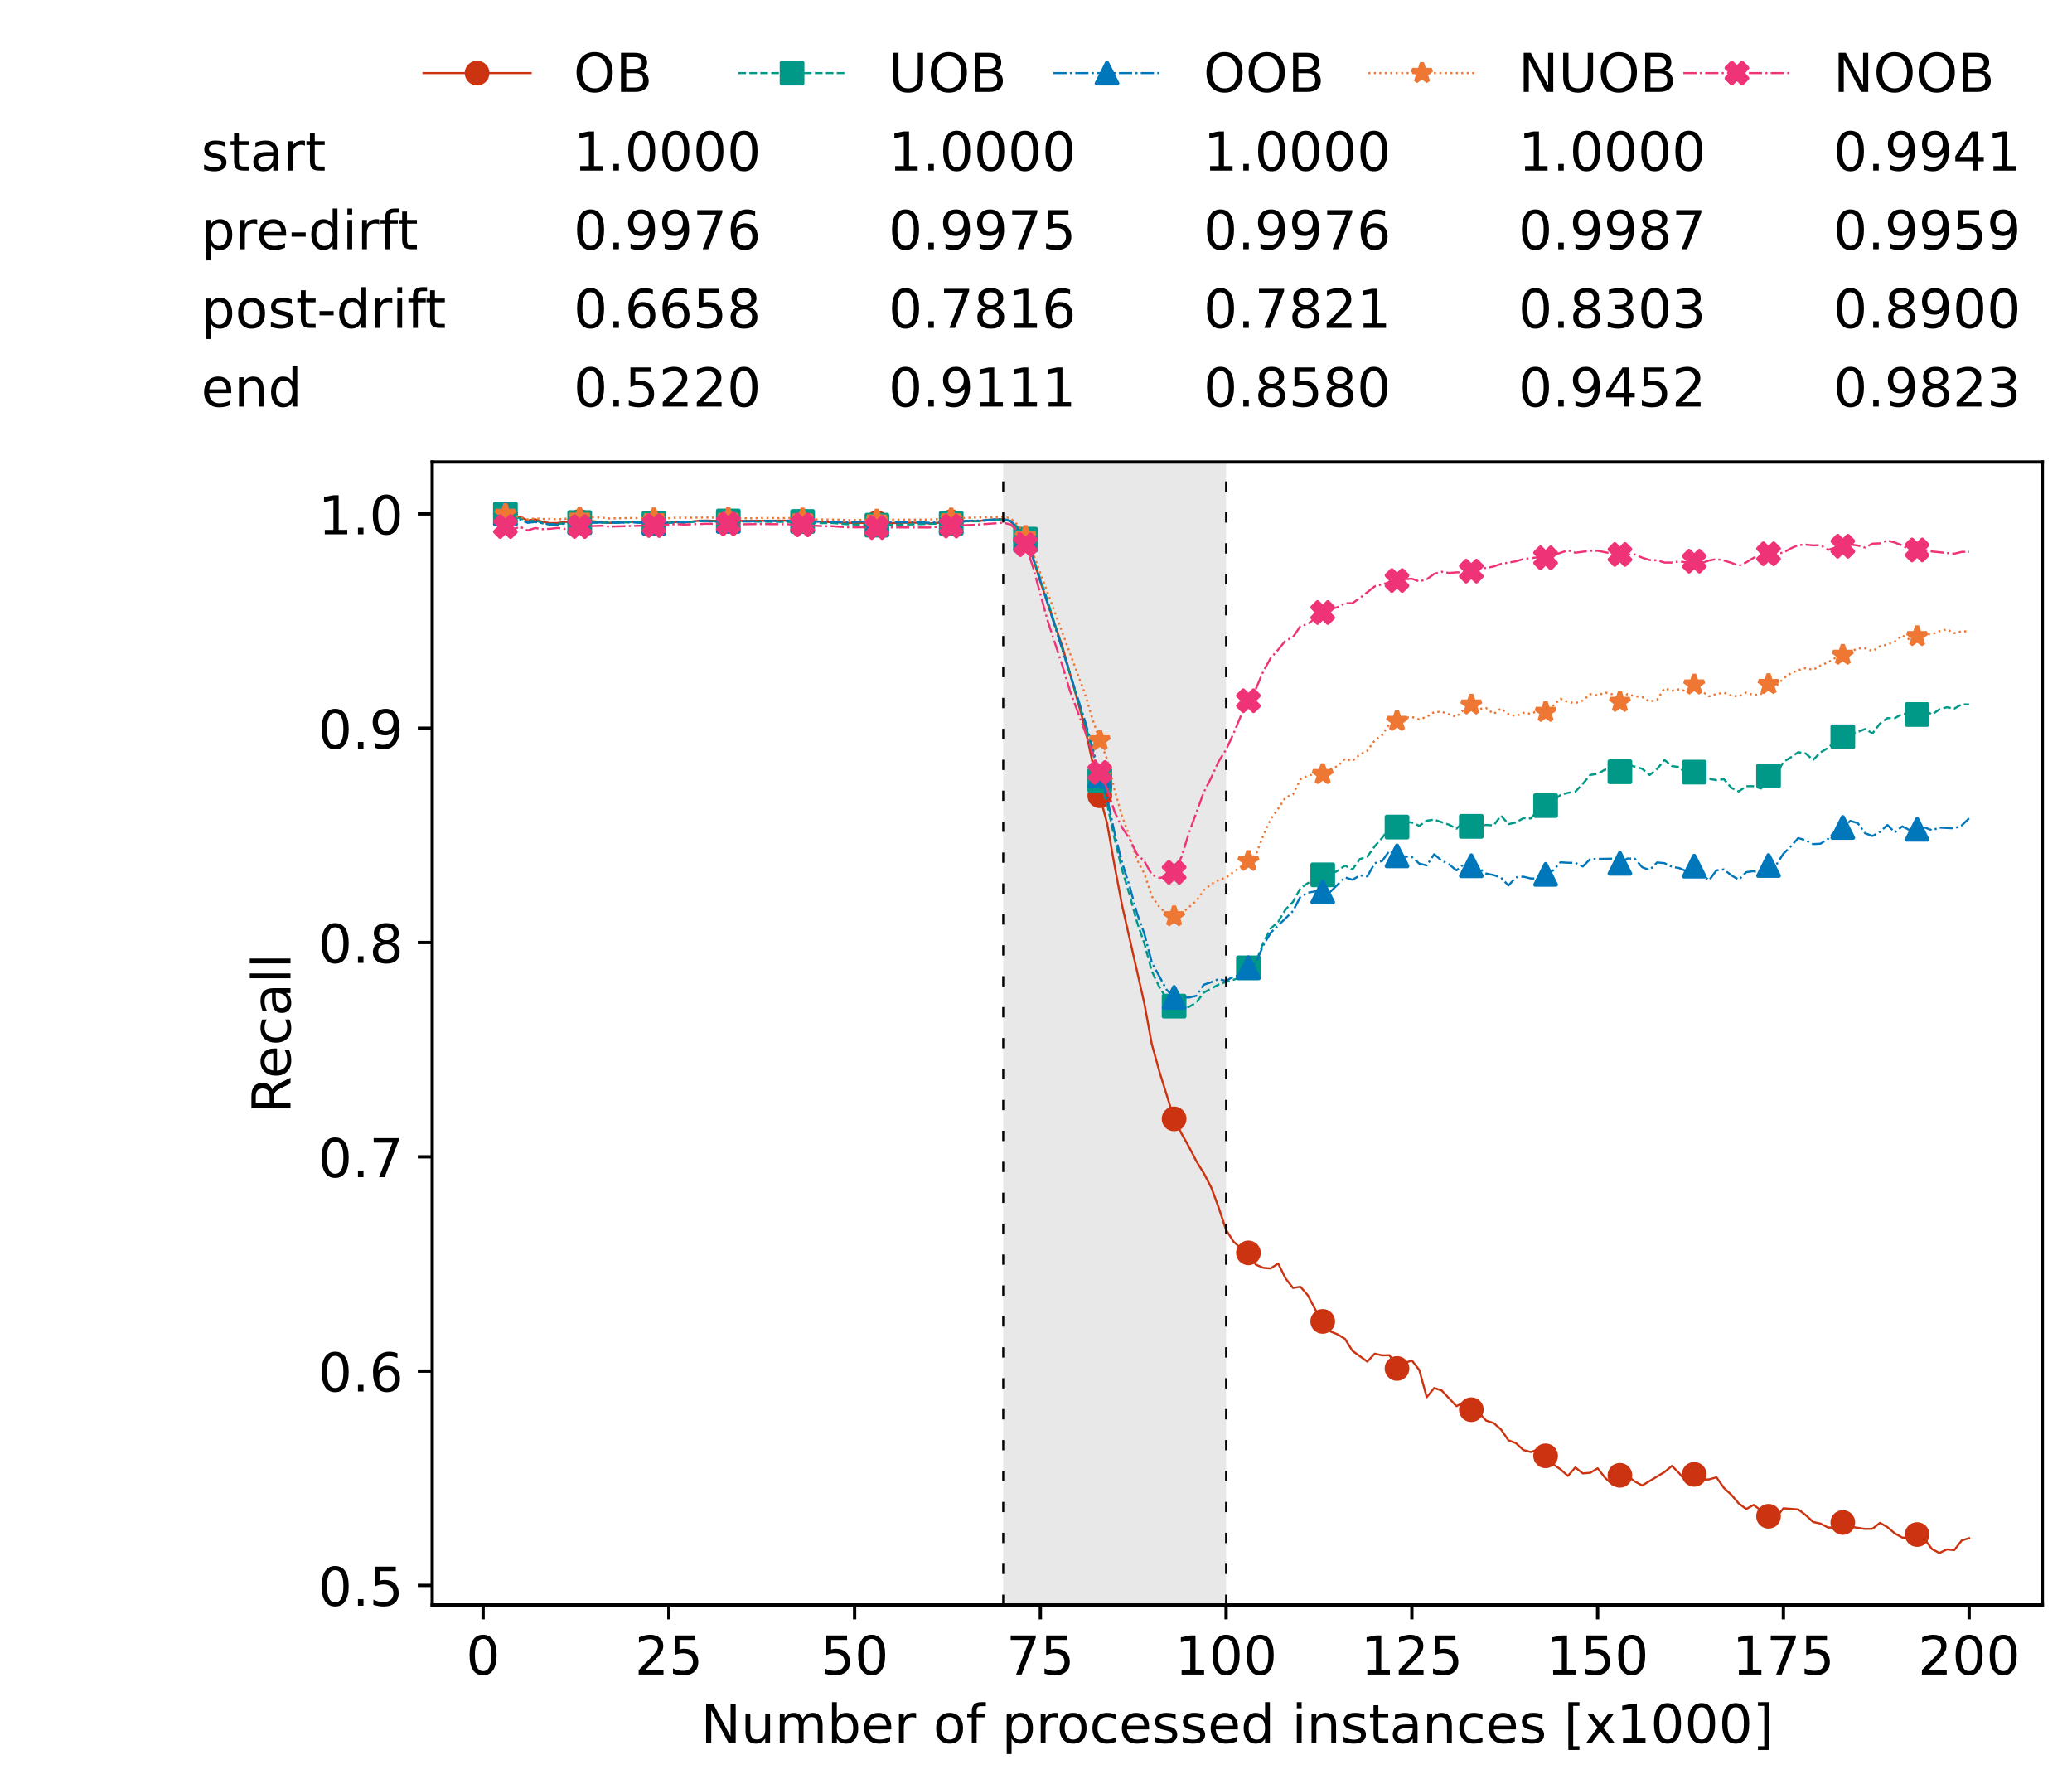 <?xml version="1.0" encoding="utf-8" standalone="no"?>
<!DOCTYPE svg PUBLIC "-//W3C//DTD SVG 1.1//EN"
  "http://www.w3.org/Graphics/SVG/1.1/DTD/svg11.dtd">
<!-- Created with matplotlib (https://matplotlib.org/) -->
<svg height="432.615pt" version="1.1" viewBox="0 0 502.65 432.615" width="502.65pt" xmlns="http://www.w3.org/2000/svg" xmlns:xlink="http://www.w3.org/1999/xlink">
 <defs>
  <style type="text/css">*{stroke-linecap:butt;stroke-linejoin:round;}</style>
 </defs>
 <g id="figure_1">
  <g id="patch_1">
   <path d="M 0 432.615 
L 502.65 432.615 
L 502.65 0 
L 0 0 
z
" style="fill:#ffffff;"/>
  </g>
  <g id="axes_1">
   <g id="patch_2">
    <path d="M 104.85 389.252 
L 495.45 389.252 
L 495.45 112.052 
L 104.85 112.052 
z
" style="fill:#ffffff;"/>
   </g>
   <g id="patch_3">
    <path clip-path="url(#p5cde8599ef)" d="M 297.446 389.252 
L 297.446 112.052 
L 243.372 112.052 
L 243.372 389.252 
z
" style="fill:#d3d3d3;opacity:0.5;"/>
   </g>
   <g id="matplotlib.axis_1">
    <g id="xtick_1">
     <g id="line2d_1">
      <defs>
       <path d="M 0 0 
L 0 3.5 
" id="m0af5e5a4c8" style="stroke:#000000;stroke-width:0.8;"/>
      </defs>
      <g>
       <use style="stroke:#000000;stroke-width:0.8;" x="117.197" xlink:href="#m0af5e5a4c8" y="389.252"/>
      </g>
     </g>
     <g id="text_1">
      <!-- 0 -->
      <g transform="translate(113.061 406.13)scale(0.13 -0.13)">
       <defs>
        <path d="M 31.781 66.406 
Q 24.172 66.406 20.328 58.906 
Q 16.5 51.422 16.5 36.375 
Q 16.5 21.391 20.328 13.891 
Q 24.172 6.391 31.781 6.391 
Q 39.453 6.391 43.281 13.891 
Q 47.125 21.391 47.125 36.375 
Q 47.125 51.422 43.281 58.906 
Q 39.453 66.406 31.781 66.406 
z
M 31.781 74.219 
Q 44.047 74.219 50.516 64.516 
Q 56.984 54.828 56.984 36.375 
Q 56.984 17.969 50.516 8.266 
Q 44.047 -1.422 31.781 -1.422 
Q 19.531 -1.422 13.062 8.266 
Q 6.594 17.969 6.594 36.375 
Q 6.594 54.828 13.062 64.516 
Q 19.531 74.219 31.781 74.219 
z
" id="DejaVuSans-48"/>
       </defs>
       <use xlink:href="#DejaVuSans-48"/>
      </g>
     </g>
    </g>
    <g id="xtick_2">
     <g id="line2d_2">
      <g>
       <use style="stroke:#000000;stroke-width:0.8;" x="162.259" xlink:href="#m0af5e5a4c8" y="389.252"/>
      </g>
     </g>
     <g id="text_2">
      <!-- 25 -->
      <g transform="translate(153.988 406.13)scale(0.13 -0.13)">
       <defs>
        <path d="M 19.188 8.297 
L 53.609 8.297 
L 53.609 0 
L 7.328 0 
L 7.328 8.297 
Q 12.938 14.109 22.625 23.891 
Q 32.328 33.688 34.812 36.531 
Q 39.547 41.844 41.422 45.531 
Q 43.312 49.219 43.312 52.781 
Q 43.312 58.594 39.234 62.25 
Q 35.156 65.922 28.609 65.922 
Q 23.969 65.922 18.812 64.312 
Q 13.672 62.703 7.812 59.422 
L 7.812 69.391 
Q 13.766 71.781 18.938 73 
Q 24.125 74.219 28.422 74.219 
Q 39.75 74.219 46.484 68.547 
Q 53.219 62.891 53.219 53.422 
Q 53.219 48.922 51.531 44.891 
Q 49.859 40.875 45.406 35.406 
Q 44.188 33.984 37.641 27.219 
Q 31.109 20.453 19.188 8.297 
z
" id="DejaVuSans-50"/>
        <path d="M 10.797 72.906 
L 49.516 72.906 
L 49.516 64.594 
L 19.828 64.594 
L 19.828 46.734 
Q 21.969 47.469 24.109 47.828 
Q 26.266 48.188 28.422 48.188 
Q 40.625 48.188 47.75 41.5 
Q 54.891 34.812 54.891 23.391 
Q 54.891 11.625 47.562 5.094 
Q 40.234 -1.422 26.906 -1.422 
Q 22.312 -1.422 17.547 -0.641 
Q 12.797 0.141 7.719 1.703 
L 7.719 11.625 
Q 12.109 9.234 16.797 8.062 
Q 21.484 6.891 26.703 6.891 
Q 35.156 6.891 40.078 11.328 
Q 45.016 15.766 45.016 23.391 
Q 45.016 31 40.078 35.438 
Q 35.156 39.891 26.703 39.891 
Q 22.75 39.891 18.812 39.016 
Q 14.891 38.141 10.797 36.281 
z
" id="DejaVuSans-53"/>
       </defs>
       <use xlink:href="#DejaVuSans-50"/>
       <use x="63.623" xlink:href="#DejaVuSans-53"/>
      </g>
     </g>
    </g>
    <g id="xtick_3">
     <g id="line2d_3">
      <g>
       <use style="stroke:#000000;stroke-width:0.8;" x="207.322" xlink:href="#m0af5e5a4c8" y="389.252"/>
      </g>
     </g>
     <g id="text_3">
      <!-- 50 -->
      <g transform="translate(199.05 406.13)scale(0.13 -0.13)">
       <use xlink:href="#DejaVuSans-53"/>
       <use x="63.623" xlink:href="#DejaVuSans-48"/>
      </g>
     </g>
    </g>
    <g id="xtick_4">
     <g id="line2d_4">
      <g>
       <use style="stroke:#000000;stroke-width:0.8;" x="252.384" xlink:href="#m0af5e5a4c8" y="389.252"/>
      </g>
     </g>
     <g id="text_4">
      <!-- 75 -->
      <g transform="translate(244.113 406.13)scale(0.13 -0.13)">
       <defs>
        <path d="M 8.203 72.906 
L 55.078 72.906 
L 55.078 68.703 
L 28.609 0 
L 18.312 0 
L 43.219 64.594 
L 8.203 64.594 
z
" id="DejaVuSans-55"/>
       </defs>
       <use xlink:href="#DejaVuSans-55"/>
       <use x="63.623" xlink:href="#DejaVuSans-53"/>
      </g>
     </g>
    </g>
    <g id="xtick_5">
     <g id="line2d_5">
      <g>
       <use style="stroke:#000000;stroke-width:0.8;" x="297.446" xlink:href="#m0af5e5a4c8" y="389.252"/>
      </g>
     </g>
     <g id="text_5">
      <!-- 100 -->
      <g transform="translate(285.039 406.13)scale(0.13 -0.13)">
       <defs>
        <path d="M 12.406 8.297 
L 28.516 8.297 
L 28.516 63.922 
L 10.984 60.406 
L 10.984 69.391 
L 28.422 72.906 
L 38.281 72.906 
L 38.281 8.297 
L 54.391 8.297 
L 54.391 0 
L 12.406 0 
z
" id="DejaVuSans-49"/>
       </defs>
       <use xlink:href="#DejaVuSans-49"/>
       <use x="63.623" xlink:href="#DejaVuSans-48"/>
       <use x="127.246" xlink:href="#DejaVuSans-48"/>
      </g>
     </g>
    </g>
    <g id="xtick_6">
     <g id="line2d_6">
      <g>
       <use style="stroke:#000000;stroke-width:0.8;" x="342.509" xlink:href="#m0af5e5a4c8" y="389.252"/>
      </g>
     </g>
     <g id="text_6">
      <!-- 125 -->
      <g transform="translate(330.102 406.13)scale(0.13 -0.13)">
       <use xlink:href="#DejaVuSans-49"/>
       <use x="63.623" xlink:href="#DejaVuSans-50"/>
       <use x="127.246" xlink:href="#DejaVuSans-53"/>
      </g>
     </g>
    </g>
    <g id="xtick_7">
     <g id="line2d_7">
      <g>
       <use style="stroke:#000000;stroke-width:0.8;" x="387.571" xlink:href="#m0af5e5a4c8" y="389.252"/>
      </g>
     </g>
     <g id="text_7">
      <!-- 150 -->
      <g transform="translate(375.164 406.13)scale(0.13 -0.13)">
       <use xlink:href="#DejaVuSans-49"/>
       <use x="63.623" xlink:href="#DejaVuSans-53"/>
       <use x="127.246" xlink:href="#DejaVuSans-48"/>
      </g>
     </g>
    </g>
    <g id="xtick_8">
     <g id="line2d_8">
      <g>
       <use style="stroke:#000000;stroke-width:0.8;" x="432.633" xlink:href="#m0af5e5a4c8" y="389.252"/>
      </g>
     </g>
     <g id="text_8">
      <!-- 175 -->
      <g transform="translate(420.226 406.13)scale(0.13 -0.13)">
       <use xlink:href="#DejaVuSans-49"/>
       <use x="63.623" xlink:href="#DejaVuSans-55"/>
       <use x="127.246" xlink:href="#DejaVuSans-53"/>
      </g>
     </g>
    </g>
    <g id="xtick_9">
     <g id="line2d_9">
      <g>
       <use style="stroke:#000000;stroke-width:0.8;" x="477.695" xlink:href="#m0af5e5a4c8" y="389.252"/>
      </g>
     </g>
     <g id="text_9">
      <!-- 200 -->
      <g transform="translate(465.289 406.13)scale(0.13 -0.13)">
       <use xlink:href="#DejaVuSans-50"/>
       <use x="63.623" xlink:href="#DejaVuSans-48"/>
       <use x="127.246" xlink:href="#DejaVuSans-48"/>
      </g>
     </g>
    </g>
    <g id="text_10">
     <!-- Number of processed instances [x1000] -->
     <g transform="translate(170.025 422.711)scale(0.13 -0.13)">
      <defs>
       <path d="M 9.812 72.906 
L 23.094 72.906 
L 55.422 11.922 
L 55.422 72.906 
L 64.984 72.906 
L 64.984 0 
L 51.703 0 
L 19.391 60.984 
L 19.391 0 
L 9.812 0 
z
" id="DejaVuSans-78"/>
       <path d="M 8.5 21.578 
L 8.5 54.688 
L 17.484 54.688 
L 17.484 21.922 
Q 17.484 14.156 20.5 10.266 
Q 23.531 6.391 29.594 6.391 
Q 36.859 6.391 41.078 11.031 
Q 45.312 15.672 45.312 23.688 
L 45.312 54.688 
L 54.297 54.688 
L 54.297 0 
L 45.312 0 
L 45.312 8.406 
Q 42.047 3.422 37.719 1 
Q 33.406 -1.422 27.688 -1.422 
Q 18.266 -1.422 13.375 4.438 
Q 8.5 10.297 8.5 21.578 
z
M 31.109 56 
z
" id="DejaVuSans-117"/>
       <path d="M 52 44.188 
Q 55.375 50.25 60.062 53.125 
Q 64.75 56 71.094 56 
Q 79.641 56 84.281 50.016 
Q 88.922 44.047 88.922 33.016 
L 88.922 0 
L 79.891 0 
L 79.891 32.719 
Q 79.891 40.578 77.094 44.375 
Q 74.312 48.188 68.609 48.188 
Q 61.625 48.188 57.562 43.547 
Q 53.516 38.922 53.516 30.906 
L 53.516 0 
L 44.484 0 
L 44.484 32.719 
Q 44.484 40.625 41.703 44.406 
Q 38.922 48.188 33.109 48.188 
Q 26.219 48.188 22.156 43.531 
Q 18.109 38.875 18.109 30.906 
L 18.109 0 
L 9.078 0 
L 9.078 54.688 
L 18.109 54.688 
L 18.109 46.188 
Q 21.188 51.219 25.484 53.609 
Q 29.781 56 35.688 56 
Q 41.656 56 45.828 52.969 
Q 50 49.953 52 44.188 
z
" id="DejaVuSans-109"/>
       <path d="M 48.688 27.297 
Q 48.688 37.203 44.609 42.844 
Q 40.531 48.484 33.406 48.484 
Q 26.266 48.484 22.188 42.844 
Q 18.109 37.203 18.109 27.297 
Q 18.109 17.391 22.188 11.75 
Q 26.266 6.109 33.406 6.109 
Q 40.531 6.109 44.609 11.75 
Q 48.688 17.391 48.688 27.297 
z
M 18.109 46.391 
Q 20.953 51.266 25.266 53.625 
Q 29.594 56 35.594 56 
Q 45.562 56 51.781 48.094 
Q 58.016 40.188 58.016 27.297 
Q 58.016 14.406 51.781 6.484 
Q 45.562 -1.422 35.594 -1.422 
Q 29.594 -1.422 25.266 0.953 
Q 20.953 3.328 18.109 8.203 
L 18.109 0 
L 9.078 0 
L 9.078 75.984 
L 18.109 75.984 
z
" id="DejaVuSans-98"/>
       <path d="M 56.203 29.594 
L 56.203 25.203 
L 14.891 25.203 
Q 15.484 15.922 20.484 11.062 
Q 25.484 6.203 34.422 6.203 
Q 39.594 6.203 44.453 7.469 
Q 49.312 8.734 54.109 11.281 
L 54.109 2.781 
Q 49.266 0.734 44.188 -0.344 
Q 39.109 -1.422 33.891 -1.422 
Q 20.797 -1.422 13.156 6.188 
Q 5.516 13.812 5.516 26.812 
Q 5.516 40.234 12.766 48.109 
Q 20.016 56 32.328 56 
Q 43.359 56 49.781 48.891 
Q 56.203 41.797 56.203 29.594 
z
M 47.219 32.234 
Q 47.125 39.594 43.094 43.984 
Q 39.062 48.391 32.422 48.391 
Q 24.906 48.391 20.391 44.141 
Q 15.875 39.891 15.188 32.172 
z
" id="DejaVuSans-101"/>
       <path d="M 41.109 46.297 
Q 39.594 47.172 37.812 47.578 
Q 36.031 48 33.891 48 
Q 26.266 48 22.188 43.047 
Q 18.109 38.094 18.109 28.812 
L 18.109 0 
L 9.078 0 
L 9.078 54.688 
L 18.109 54.688 
L 18.109 46.188 
Q 20.953 51.172 25.484 53.578 
Q 30.031 56 36.531 56 
Q 37.453 56 38.578 55.875 
Q 39.703 55.766 41.062 55.516 
z
" id="DejaVuSans-114"/>
       <path id="DejaVuSans-32"/>
       <path d="M 30.609 48.391 
Q 23.391 48.391 19.188 42.75 
Q 14.984 37.109 14.984 27.297 
Q 14.984 17.484 19.156 11.844 
Q 23.344 6.203 30.609 6.203 
Q 37.797 6.203 41.984 11.859 
Q 46.188 17.531 46.188 27.297 
Q 46.188 37.016 41.984 42.703 
Q 37.797 48.391 30.609 48.391 
z
M 30.609 56 
Q 42.328 56 49.016 48.375 
Q 55.719 40.766 55.719 27.297 
Q 55.719 13.875 49.016 6.219 
Q 42.328 -1.422 30.609 -1.422 
Q 18.844 -1.422 12.172 6.219 
Q 5.516 13.875 5.516 27.297 
Q 5.516 40.766 12.172 48.375 
Q 18.844 56 30.609 56 
z
" id="DejaVuSans-111"/>
       <path d="M 37.109 75.984 
L 37.109 68.5 
L 28.516 68.5 
Q 23.688 68.5 21.797 66.547 
Q 19.922 64.594 19.922 59.516 
L 19.922 54.688 
L 34.719 54.688 
L 34.719 47.703 
L 19.922 47.703 
L 19.922 0 
L 10.891 0 
L 10.891 47.703 
L 2.297 47.703 
L 2.297 54.688 
L 10.891 54.688 
L 10.891 58.5 
Q 10.891 67.625 15.141 71.797 
Q 19.391 75.984 28.609 75.984 
z
" id="DejaVuSans-102"/>
       <path d="M 18.109 8.203 
L 18.109 -20.797 
L 9.078 -20.797 
L 9.078 54.688 
L 18.109 54.688 
L 18.109 46.391 
Q 20.953 51.266 25.266 53.625 
Q 29.594 56 35.594 56 
Q 45.562 56 51.781 48.094 
Q 58.016 40.188 58.016 27.297 
Q 58.016 14.406 51.781 6.484 
Q 45.562 -1.422 35.594 -1.422 
Q 29.594 -1.422 25.266 0.953 
Q 20.953 3.328 18.109 8.203 
z
M 48.688 27.297 
Q 48.688 37.203 44.609 42.844 
Q 40.531 48.484 33.406 48.484 
Q 26.266 48.484 22.188 42.844 
Q 18.109 37.203 18.109 27.297 
Q 18.109 17.391 22.188 11.75 
Q 26.266 6.109 33.406 6.109 
Q 40.531 6.109 44.609 11.75 
Q 48.688 17.391 48.688 27.297 
z
" id="DejaVuSans-112"/>
       <path d="M 48.781 52.594 
L 48.781 44.188 
Q 44.969 46.297 41.141 47.344 
Q 37.312 48.391 33.406 48.391 
Q 24.656 48.391 19.812 42.844 
Q 14.984 37.312 14.984 27.297 
Q 14.984 17.281 19.812 11.734 
Q 24.656 6.203 33.406 6.203 
Q 37.312 6.203 41.141 7.25 
Q 44.969 8.297 48.781 10.406 
L 48.781 2.094 
Q 45.016 0.344 40.984 -0.531 
Q 36.969 -1.422 32.422 -1.422 
Q 20.062 -1.422 12.781 6.344 
Q 5.516 14.109 5.516 27.297 
Q 5.516 40.672 12.859 48.328 
Q 20.219 56 33.016 56 
Q 37.156 56 41.109 55.141 
Q 45.062 54.297 48.781 52.594 
z
" id="DejaVuSans-99"/>
       <path d="M 44.281 53.078 
L 44.281 44.578 
Q 40.484 46.531 36.375 47.5 
Q 32.281 48.484 27.875 48.484 
Q 21.188 48.484 17.844 46.438 
Q 14.5 44.391 14.5 40.281 
Q 14.5 37.156 16.891 35.375 
Q 19.281 33.594 26.516 31.984 
L 29.594 31.297 
Q 39.156 29.25 43.188 25.516 
Q 47.219 21.781 47.219 15.094 
Q 47.219 7.469 41.188 3.016 
Q 35.156 -1.422 24.609 -1.422 
Q 20.219 -1.422 15.453 -0.562 
Q 10.688 0.297 5.422 2 
L 5.422 11.281 
Q 10.406 8.688 15.234 7.391 
Q 20.062 6.109 24.812 6.109 
Q 31.156 6.109 34.562 8.281 
Q 37.984 10.453 37.984 14.406 
Q 37.984 18.062 35.516 20.016 
Q 33.062 21.969 24.703 23.781 
L 21.578 24.516 
Q 13.234 26.266 9.516 29.906 
Q 5.812 33.547 5.812 39.891 
Q 5.812 47.609 11.281 51.797 
Q 16.75 56 26.812 56 
Q 31.781 56 36.172 55.266 
Q 40.578 54.547 44.281 53.078 
z
" id="DejaVuSans-115"/>
       <path d="M 45.406 46.391 
L 45.406 75.984 
L 54.391 75.984 
L 54.391 0 
L 45.406 0 
L 45.406 8.203 
Q 42.578 3.328 38.25 0.953 
Q 33.938 -1.422 27.875 -1.422 
Q 17.969 -1.422 11.734 6.484 
Q 5.516 14.406 5.516 27.297 
Q 5.516 40.188 11.734 48.094 
Q 17.969 56 27.875 56 
Q 33.938 56 38.25 53.625 
Q 42.578 51.266 45.406 46.391 
z
M 14.797 27.297 
Q 14.797 17.391 18.875 11.75 
Q 22.953 6.109 30.078 6.109 
Q 37.203 6.109 41.297 11.75 
Q 45.406 17.391 45.406 27.297 
Q 45.406 37.203 41.297 42.844 
Q 37.203 48.484 30.078 48.484 
Q 22.953 48.484 18.875 42.844 
Q 14.797 37.203 14.797 27.297 
z
" id="DejaVuSans-100"/>
       <path d="M 9.422 54.688 
L 18.406 54.688 
L 18.406 0 
L 9.422 0 
z
M 9.422 75.984 
L 18.406 75.984 
L 18.406 64.594 
L 9.422 64.594 
z
" id="DejaVuSans-105"/>
       <path d="M 54.891 33.016 
L 54.891 0 
L 45.906 0 
L 45.906 32.719 
Q 45.906 40.484 42.875 44.328 
Q 39.844 48.188 33.797 48.188 
Q 26.516 48.188 22.312 43.547 
Q 18.109 38.922 18.109 30.906 
L 18.109 0 
L 9.078 0 
L 9.078 54.688 
L 18.109 54.688 
L 18.109 46.188 
Q 21.344 51.125 25.703 53.562 
Q 30.078 56 35.797 56 
Q 45.219 56 50.047 50.172 
Q 54.891 44.344 54.891 33.016 
z
" id="DejaVuSans-110"/>
       <path d="M 18.312 70.219 
L 18.312 54.688 
L 36.812 54.688 
L 36.812 47.703 
L 18.312 47.703 
L 18.312 18.016 
Q 18.312 11.328 20.141 9.422 
Q 21.969 7.516 27.594 7.516 
L 36.812 7.516 
L 36.812 0 
L 27.594 0 
Q 17.188 0 13.234 3.875 
Q 9.281 7.766 9.281 18.016 
L 9.281 47.703 
L 2.688 47.703 
L 2.688 54.688 
L 9.281 54.688 
L 9.281 70.219 
z
" id="DejaVuSans-116"/>
       <path d="M 34.281 27.484 
Q 23.391 27.484 19.188 25 
Q 14.984 22.516 14.984 16.5 
Q 14.984 11.719 18.141 8.906 
Q 21.297 6.109 26.703 6.109 
Q 34.188 6.109 38.703 11.406 
Q 43.219 16.703 43.219 25.484 
L 43.219 27.484 
z
M 52.203 31.203 
L 52.203 0 
L 43.219 0 
L 43.219 8.297 
Q 40.141 3.328 35.547 0.953 
Q 30.953 -1.422 24.312 -1.422 
Q 15.922 -1.422 10.953 3.297 
Q 6 8.016 6 15.922 
Q 6 25.141 12.172 29.828 
Q 18.359 34.516 30.609 34.516 
L 43.219 34.516 
L 43.219 35.406 
Q 43.219 41.609 39.141 45 
Q 35.062 48.391 27.688 48.391 
Q 23 48.391 18.547 47.266 
Q 14.109 46.141 10.016 43.891 
L 10.016 52.203 
Q 14.938 54.109 19.578 55.047 
Q 24.219 56 28.609 56 
Q 40.484 56 46.344 49.844 
Q 52.203 43.703 52.203 31.203 
z
" id="DejaVuSans-97"/>
       <path d="M 8.594 75.984 
L 29.297 75.984 
L 29.297 69 
L 17.578 69 
L 17.578 -6.203 
L 29.297 -6.203 
L 29.297 -13.188 
L 8.594 -13.188 
z
" id="DejaVuSans-91"/>
       <path d="M 54.891 54.688 
L 35.109 28.078 
L 55.906 0 
L 45.312 0 
L 29.391 21.484 
L 13.484 0 
L 2.875 0 
L 24.125 28.609 
L 4.688 54.688 
L 15.281 54.688 
L 29.781 35.203 
L 44.281 54.688 
z
" id="DejaVuSans-120"/>
       <path d="M 30.422 75.984 
L 30.422 -13.188 
L 9.719 -13.188 
L 9.719 -6.203 
L 21.391 -6.203 
L 21.391 69 
L 9.719 69 
L 9.719 75.984 
z
" id="DejaVuSans-93"/>
      </defs>
      <use xlink:href="#DejaVuSans-78"/>
      <use x="74.805" xlink:href="#DejaVuSans-117"/>
      <use x="138.184" xlink:href="#DejaVuSans-109"/>
      <use x="235.596" xlink:href="#DejaVuSans-98"/>
      <use x="299.072" xlink:href="#DejaVuSans-101"/>
      <use x="360.596" xlink:href="#DejaVuSans-114"/>
      <use x="401.709" xlink:href="#DejaVuSans-32"/>
      <use x="433.496" xlink:href="#DejaVuSans-111"/>
      <use x="494.678" xlink:href="#DejaVuSans-102"/>
      <use x="529.883" xlink:href="#DejaVuSans-32"/>
      <use x="561.67" xlink:href="#DejaVuSans-112"/>
      <use x="625.146" xlink:href="#DejaVuSans-114"/>
      <use x="664.01" xlink:href="#DejaVuSans-111"/>
      <use x="725.191" xlink:href="#DejaVuSans-99"/>
      <use x="780.172" xlink:href="#DejaVuSans-101"/>
      <use x="841.695" xlink:href="#DejaVuSans-115"/>
      <use x="893.795" xlink:href="#DejaVuSans-115"/>
      <use x="945.895" xlink:href="#DejaVuSans-101"/>
      <use x="1007.418" xlink:href="#DejaVuSans-100"/>
      <use x="1070.895" xlink:href="#DejaVuSans-32"/>
      <use x="1102.682" xlink:href="#DejaVuSans-105"/>
      <use x="1130.465" xlink:href="#DejaVuSans-110"/>
      <use x="1193.844" xlink:href="#DejaVuSans-115"/>
      <use x="1245.943" xlink:href="#DejaVuSans-116"/>
      <use x="1285.152" xlink:href="#DejaVuSans-97"/>
      <use x="1346.432" xlink:href="#DejaVuSans-110"/>
      <use x="1409.811" xlink:href="#DejaVuSans-99"/>
      <use x="1464.791" xlink:href="#DejaVuSans-101"/>
      <use x="1526.314" xlink:href="#DejaVuSans-115"/>
      <use x="1578.414" xlink:href="#DejaVuSans-32"/>
      <use x="1610.201" xlink:href="#DejaVuSans-91"/>
      <use x="1649.215" xlink:href="#DejaVuSans-120"/>
      <use x="1708.395" xlink:href="#DejaVuSans-49"/>
      <use x="1772.018" xlink:href="#DejaVuSans-48"/>
      <use x="1835.641" xlink:href="#DejaVuSans-48"/>
      <use x="1899.264" xlink:href="#DejaVuSans-48"/>
      <use x="1962.887" xlink:href="#DejaVuSans-93"/>
     </g>
    </g>
   </g>
   <g id="matplotlib.axis_2">
    <g id="ytick_1">
     <g id="line2d_10">
      <defs>
       <path d="M 0 0 
L -3.5 0 
" id="m5903d3325d" style="stroke:#000000;stroke-width:0.8;"/>
      </defs>
      <g>
       <use style="stroke:#000000;stroke-width:0.8;" x="104.85" xlink:href="#m5903d3325d" y="384.508"/>
      </g>
     </g>
     <g id="text_11">
      <!-- 0.5 -->
      <g transform="translate(77.176 389.447)scale(0.13 -0.13)">
       <defs>
        <path d="M 10.688 12.406 
L 21 12.406 
L 21 0 
L 10.688 0 
z
" id="DejaVuSans-46"/>
       </defs>
       <use xlink:href="#DejaVuSans-48"/>
       <use x="63.623" xlink:href="#DejaVuSans-46"/>
       <use x="95.41" xlink:href="#DejaVuSans-53"/>
      </g>
     </g>
    </g>
    <g id="ytick_2">
     <g id="line2d_11">
      <g>
       <use style="stroke:#000000;stroke-width:0.8;" x="104.85" xlink:href="#m5903d3325d" y="332.537"/>
      </g>
     </g>
     <g id="text_12">
      <!-- 0.6 -->
      <g transform="translate(77.176 337.476)scale(0.13 -0.13)">
       <defs>
        <path d="M 33.016 40.375 
Q 26.375 40.375 22.484 35.828 
Q 18.609 31.297 18.609 23.391 
Q 18.609 15.531 22.484 10.953 
Q 26.375 6.391 33.016 6.391 
Q 39.656 6.391 43.531 10.953 
Q 47.406 15.531 47.406 23.391 
Q 47.406 31.297 43.531 35.828 
Q 39.656 40.375 33.016 40.375 
z
M 52.594 71.297 
L 52.594 62.312 
Q 48.875 64.062 45.094 64.984 
Q 41.312 65.922 37.594 65.922 
Q 27.828 65.922 22.672 59.328 
Q 17.531 52.734 16.797 39.406 
Q 19.672 43.656 24.016 45.922 
Q 28.375 48.188 33.594 48.188 
Q 44.578 48.188 50.953 41.516 
Q 57.328 34.859 57.328 23.391 
Q 57.328 12.156 50.688 5.359 
Q 44.047 -1.422 33.016 -1.422 
Q 20.359 -1.422 13.672 8.266 
Q 6.984 17.969 6.984 36.375 
Q 6.984 53.656 15.188 63.938 
Q 23.391 74.219 37.203 74.219 
Q 40.922 74.219 44.703 73.484 
Q 48.484 72.75 52.594 71.297 
z
" id="DejaVuSans-54"/>
       </defs>
       <use xlink:href="#DejaVuSans-48"/>
       <use x="63.623" xlink:href="#DejaVuSans-46"/>
       <use x="95.41" xlink:href="#DejaVuSans-54"/>
      </g>
     </g>
    </g>
    <g id="ytick_3">
     <g id="line2d_12">
      <g>
       <use style="stroke:#000000;stroke-width:0.8;" x="104.85" xlink:href="#m5903d3325d" y="280.566"/>
      </g>
     </g>
     <g id="text_13">
      <!-- 0.7 -->
      <g transform="translate(77.176 285.505)scale(0.13 -0.13)">
       <use xlink:href="#DejaVuSans-48"/>
       <use x="63.623" xlink:href="#DejaVuSans-46"/>
       <use x="95.41" xlink:href="#DejaVuSans-55"/>
      </g>
     </g>
    </g>
    <g id="ytick_4">
     <g id="line2d_13">
      <g>
       <use style="stroke:#000000;stroke-width:0.8;" x="104.85" xlink:href="#m5903d3325d" y="228.594"/>
      </g>
     </g>
     <g id="text_14">
      <!-- 0.8 -->
      <g transform="translate(77.176 233.533)scale(0.13 -0.13)">
       <defs>
        <path d="M 31.781 34.625 
Q 24.75 34.625 20.719 30.859 
Q 16.703 27.094 16.703 20.516 
Q 16.703 13.922 20.719 10.156 
Q 24.75 6.391 31.781 6.391 
Q 38.812 6.391 42.859 10.172 
Q 46.922 13.969 46.922 20.516 
Q 46.922 27.094 42.891 30.859 
Q 38.875 34.625 31.781 34.625 
z
M 21.922 38.812 
Q 15.578 40.375 12.031 44.719 
Q 8.5 49.078 8.5 55.328 
Q 8.5 64.062 14.719 69.141 
Q 20.953 74.219 31.781 74.219 
Q 42.672 74.219 48.875 69.141 
Q 55.078 64.062 55.078 55.328 
Q 55.078 49.078 51.531 44.719 
Q 48 40.375 41.703 38.812 
Q 48.828 37.156 52.797 32.312 
Q 56.781 27.484 56.781 20.516 
Q 56.781 9.906 50.312 4.234 
Q 43.844 -1.422 31.781 -1.422 
Q 19.734 -1.422 13.25 4.234 
Q 6.781 9.906 6.781 20.516 
Q 6.781 27.484 10.781 32.312 
Q 14.797 37.156 21.922 38.812 
z
M 18.312 54.391 
Q 18.312 48.734 21.844 45.562 
Q 25.391 42.391 31.781 42.391 
Q 38.141 42.391 41.719 45.562 
Q 45.312 48.734 45.312 54.391 
Q 45.312 60.062 41.719 63.234 
Q 38.141 66.406 31.781 66.406 
Q 25.391 66.406 21.844 63.234 
Q 18.312 60.062 18.312 54.391 
z
" id="DejaVuSans-56"/>
       </defs>
       <use xlink:href="#DejaVuSans-48"/>
       <use x="63.623" xlink:href="#DejaVuSans-46"/>
       <use x="95.41" xlink:href="#DejaVuSans-56"/>
      </g>
     </g>
    </g>
    <g id="ytick_5">
     <g id="line2d_14">
      <g>
       <use style="stroke:#000000;stroke-width:0.8;" x="104.85" xlink:href="#m5903d3325d" y="176.623"/>
      </g>
     </g>
     <g id="text_15">
      <!-- 0.9 -->
      <g transform="translate(77.176 181.562)scale(0.13 -0.13)">
       <defs>
        <path d="M 10.984 1.516 
L 10.984 10.5 
Q 14.703 8.734 18.5 7.812 
Q 22.312 6.891 25.984 6.891 
Q 35.75 6.891 40.891 13.453 
Q 46.047 20.016 46.781 33.406 
Q 43.953 29.203 39.594 26.953 
Q 35.25 24.703 29.984 24.703 
Q 19.047 24.703 12.672 31.312 
Q 6.297 37.938 6.297 49.422 
Q 6.297 60.641 12.938 67.422 
Q 19.578 74.219 30.609 74.219 
Q 43.266 74.219 49.922 64.516 
Q 56.594 54.828 56.594 36.375 
Q 56.594 19.141 48.406 8.859 
Q 40.234 -1.422 26.422 -1.422 
Q 22.703 -1.422 18.891 -0.688 
Q 15.094 0.047 10.984 1.516 
z
M 30.609 32.422 
Q 37.25 32.422 41.125 36.953 
Q 45.016 41.5 45.016 49.422 
Q 45.016 57.281 41.125 61.844 
Q 37.25 66.406 30.609 66.406 
Q 23.969 66.406 20.094 61.844 
Q 16.219 57.281 16.219 49.422 
Q 16.219 41.5 20.094 36.953 
Q 23.969 32.422 30.609 32.422 
z
" id="DejaVuSans-57"/>
       </defs>
       <use xlink:href="#DejaVuSans-48"/>
       <use x="63.623" xlink:href="#DejaVuSans-46"/>
       <use x="95.41" xlink:href="#DejaVuSans-57"/>
      </g>
     </g>
    </g>
    <g id="ytick_6">
     <g id="line2d_15">
      <g>
       <use style="stroke:#000000;stroke-width:0.8;" x="104.85" xlink:href="#m5903d3325d" y="124.652"/>
      </g>
     </g>
     <g id="text_16">
      <!-- 1.0 -->
      <g transform="translate(77.176 129.591)scale(0.13 -0.13)">
       <use xlink:href="#DejaVuSans-49"/>
       <use x="63.623" xlink:href="#DejaVuSans-46"/>
       <use x="95.41" xlink:href="#DejaVuSans-48"/>
      </g>
     </g>
    </g>
    <g id="text_17">
     <!-- Recall -->
     <g transform="translate(70.472 270.044)rotate(-90)scale(0.13 -0.13)">
      <defs>
       <path d="M 44.391 34.188 
Q 47.562 33.109 50.562 29.594 
Q 53.562 26.078 56.594 19.922 
L 66.609 0 
L 56 0 
L 46.688 18.703 
Q 43.062 26.031 39.672 28.422 
Q 36.281 30.812 30.422 30.812 
L 19.672 30.812 
L 19.672 0 
L 9.812 0 
L 9.812 72.906 
L 32.078 72.906 
Q 44.578 72.906 50.734 67.672 
Q 56.891 62.453 56.891 51.906 
Q 56.891 45.016 53.688 40.469 
Q 50.484 35.938 44.391 34.188 
z
M 19.672 64.797 
L 19.672 38.922 
L 32.078 38.922 
Q 39.203 38.922 42.844 42.219 
Q 46.484 45.516 46.484 51.906 
Q 46.484 58.297 42.844 61.547 
Q 39.203 64.797 32.078 64.797 
z
" id="DejaVuSans-82"/>
       <path d="M 9.422 75.984 
L 18.406 75.984 
L 18.406 0 
L 9.422 0 
z
" id="DejaVuSans-108"/>
      </defs>
      <use xlink:href="#DejaVuSans-82"/>
      <use x="64.982" xlink:href="#DejaVuSans-101"/>
      <use x="126.506" xlink:href="#DejaVuSans-99"/>
      <use x="181.486" xlink:href="#DejaVuSans-97"/>
      <use x="242.766" xlink:href="#DejaVuSans-108"/>
      <use x="270.549" xlink:href="#DejaVuSans-108"/>
     </g>
    </g>
   </g>
   <g id="line2d_16"/>
   <g id="line2d_17"/>
   <g id="line2d_18"/>
   <g id="line2d_19"/>
   <g id="line2d_20"/>
   <g id="line2d_21">
    <path clip-path="url(#p5cde8599ef)" d="M 122.605 124.652 
L 124.407 125.188 
L 126.21 125.351 
L 128.012 126.271 
L 129.815 125.947 
L 131.617 126.574 
L 133.419 126.889 
L 135.222 126.855 
L 137.024 126.611 
L 140.629 126.453 
L 144.234 126.429 
L 146.037 126.678 
L 147.839 126.813 
L 153.247 126.567 
L 156.852 126.678 
L 162.259 126.78 
L 164.062 126.613 
L 165.864 126.715 
L 169.469 126.307 
L 171.272 126.261 
L 174.877 126.359 
L 191.099 126.278 
L 192.902 126.227 
L 194.704 126.378 
L 198.309 126.488 
L 203.717 126.746 
L 207.322 126.853 
L 212.729 126.799 
L 216.334 126.868 
L 219.939 126.782 
L 223.544 126.784 
L 225.347 126.951 
L 232.557 126.442 
L 237.964 126.325 
L 239.767 126.071 
L 243.372 125.912 
L 245.174 126.433 
L 246.976 128.234 
L 248.779 130.963 
L 250.581 135.366 
L 252.384 141.071 
L 257.791 157.026 
L 261.396 169.875 
L 263.199 176.483 
L 266.804 193.003 
L 268.606 199.837 
L 270.409 210.102 
L 272.211 219.615 
L 277.619 243.415 
L 279.421 253.25 
L 281.224 259.752 
L 284.829 271.361 
L 286.631 274.945 
L 288.434 278.142 
L 290.236 281.632 
L 292.039 284.545 
L 293.841 288.008 
L 295.644 292.891 
L 297.446 298.317 
L 299.249 301.136 
L 301.051 302.782 
L 302.854 303.864 
L 304.656 306.716 
L 306.459 307.492 
L 308.261 307.642 
L 310.064 306.428 
L 311.866 310.05 
L 313.669 312.371 
L 315.471 312.082 
L 317.274 314.159 
L 319.076 317.595 
L 320.879 320.487 
L 322.681 322.889 
L 324.484 323.625 
L 326.286 324.715 
L 328.089 327.618 
L 331.694 330.231 
L 333.496 328.309 
L 335.299 328.722 
L 337.101 328.69 
L 338.904 331.905 
L 340.706 330.593 
L 342.509 329.955 
L 344.311 332.276 
L 346.114 338.883 
L 347.916 336.644 
L 349.719 337.222 
L 353.324 341.042 
L 355.126 340.132 
L 356.928 341.897 
L 358.731 342.659 
L 360.533 344.546 
L 362.336 345.133 
L 364.138 346.703 
L 365.941 349.325 
L 367.743 349.999 
L 369.546 351.667 
L 371.348 352.166 
L 373.151 351.537 
L 374.953 353.09 
L 376.756 355.112 
L 378.558 356.368 
L 380.361 357.954 
L 382.163 355.91 
L 383.966 357.347 
L 385.768 357.206 
L 387.571 356.112 
L 389.373 358.406 
L 391.176 360.054 
L 392.978 357.819 
L 394.781 357.93 
L 396.583 359.291 
L 398.386 360.282 
L 403.793 357.021 
L 405.596 355.528 
L 407.398 357.348 
L 409.201 359.513 
L 411.003 357.589 
L 412.806 358.9 
L 414.608 358.801 
L 416.411 358.297 
L 418.213 360.883 
L 420.016 362.548 
L 421.818 364.656 
L 423.621 365.981 
L 425.423 364.992 
L 429.028 367.75 
L 430.831 368.095 
L 432.633 365.818 
L 436.238 366.088 
L 438.041 367.457 
L 439.843 369.13 
L 441.646 369.524 
L 443.448 370.472 
L 445.251 370.472 
L 447.053 369.259 
L 448.856 370.276 
L 452.461 370.819 
L 454.263 370.776 
L 456.066 369.337 
L 457.868 370.38 
L 459.671 371.909 
L 461.473 372.91 
L 463.276 373.031 
L 465.078 372.178 
L 466.881 373.27 
L 468.683 375.7 
L 470.485 376.652 
L 472.288 375.788 
L 474.09 375.942 
L 475.893 373.615 
L 477.695 373.058 
L 477.695 373.058 
" style="fill:none;stroke:#cc3311;stroke-linecap:square;stroke-width:0.5;"/>
    <defs>
     <path d="M 0 2.5 
C 0.663 2.5 1.299 2.237 1.768 1.768 
C 2.237 1.299 2.5 0.663 2.5 0 
C 2.5 -0.663 2.237 -1.299 1.768 -1.768 
C 1.299 -2.237 0.663 -2.5 0 -2.5 
C -0.663 -2.5 -1.299 -2.237 -1.768 -1.768 
C -2.237 -1.299 -2.5 -0.663 -2.5 0 
C -2.5 0.663 -2.237 1.299 -1.768 1.768 
C -1.299 2.237 -0.663 2.5 0 2.5 
z
" id="mc963b308b4" style="stroke:#cc3311;"/>
    </defs>
    <g clip-path="url(#p5cde8599ef)">
     <use style="fill:#cc3311;stroke:#cc3311;" x="122.605" xlink:href="#mc963b308b4" y="124.652"/>
     <use style="fill:#cc3311;stroke:#cc3311;" x="140.629" xlink:href="#mc963b308b4" y="126.453"/>
     <use style="fill:#cc3311;stroke:#cc3311;" x="158.654" xlink:href="#mc963b308b4" y="126.731"/>
     <use style="fill:#cc3311;stroke:#cc3311;" x="176.679" xlink:href="#mc963b308b4" y="126.359"/>
     <use style="fill:#cc3311;stroke:#cc3311;" x="194.704" xlink:href="#mc963b308b4" y="126.378"/>
     <use style="fill:#cc3311;stroke:#cc3311;" x="212.729" xlink:href="#mc963b308b4" y="126.799"/>
     <use style="fill:#cc3311;stroke:#cc3311;" x="230.754" xlink:href="#mc963b308b4" y="126.546"/>
     <use style="fill:#cc3311;stroke:#cc3311;" x="248.779" xlink:href="#mc963b308b4" y="130.963"/>
     <use style="fill:#cc3311;stroke:#cc3311;" x="266.804" xlink:href="#mc963b308b4" y="193.003"/>
     <use style="fill:#cc3311;stroke:#cc3311;" x="284.829" xlink:href="#mc963b308b4" y="271.361"/>
     <use style="fill:#cc3311;stroke:#cc3311;" x="302.854" xlink:href="#mc963b308b4" y="303.864"/>
     <use style="fill:#cc3311;stroke:#cc3311;" x="320.879" xlink:href="#mc963b308b4" y="320.487"/>
     <use style="fill:#cc3311;stroke:#cc3311;" x="338.904" xlink:href="#mc963b308b4" y="331.905"/>
     <use style="fill:#cc3311;stroke:#cc3311;" x="356.928" xlink:href="#mc963b308b4" y="341.897"/>
     <use style="fill:#cc3311;stroke:#cc3311;" x="374.953" xlink:href="#mc963b308b4" y="353.09"/>
     <use style="fill:#cc3311;stroke:#cc3311;" x="392.978" xlink:href="#mc963b308b4" y="357.819"/>
     <use style="fill:#cc3311;stroke:#cc3311;" x="411.003" xlink:href="#mc963b308b4" y="357.589"/>
     <use style="fill:#cc3311;stroke:#cc3311;" x="429.028" xlink:href="#mc963b308b4" y="367.75"/>
     <use style="fill:#cc3311;stroke:#cc3311;" x="447.053" xlink:href="#mc963b308b4" y="369.259"/>
     <use style="fill:#cc3311;stroke:#cc3311;" x="465.078" xlink:href="#mc963b308b4" y="372.178"/>
    </g>
   </g>
   <g id="line2d_22"/>
   <g id="line2d_23"/>
   <g id="line2d_24"/>
   <g id="line2d_25"/>
   <g id="line2d_26">
    <path clip-path="url(#p5cde8599ef)" d="M 122.605 124.652 
L 126.21 125.694 
L 128.012 126.527 
L 129.815 126.152 
L 131.617 126.913 
L 133.419 127.181 
L 137.024 126.955 
L 140.629 126.734 
L 149.642 126.801 
L 153.247 126.62 
L 158.654 126.885 
L 162.259 126.831 
L 164.062 126.664 
L 165.864 126.817 
L 169.469 126.411 
L 173.074 126.414 
L 180.284 126.438 
L 183.889 126.528 
L 196.507 126.634 
L 198.309 126.9 
L 201.914 126.85 
L 205.519 127.159 
L 214.532 127.381 
L 230.754 126.907 
L 234.359 126.43 
L 237.964 126.428 
L 239.767 126.174 
L 243.372 125.962 
L 245.174 126.333 
L 246.976 127.976 
L 248.779 130.77 
L 250.581 135.062 
L 254.186 145.875 
L 263.199 175.35 
L 265.001 182.003 
L 266.804 189.258 
L 268.606 195.103 
L 270.409 203.494 
L 272.211 210.971 
L 274.014 216.995 
L 275.816 223.6 
L 277.619 228.843 
L 279.421 235.572 
L 281.224 239.318 
L 283.026 242.318 
L 284.829 244.024 
L 286.631 244.489 
L 288.434 244.204 
L 290.236 243.131 
L 292.039 240.723 
L 295.644 238.774 
L 297.446 238.137 
L 299.249 237.621 
L 301.051 236.983 
L 302.854 234.73 
L 304.656 233.374 
L 306.459 228.647 
L 308.261 225.197 
L 310.064 223.583 
L 311.866 220.572 
L 313.669 218.729 
L 315.471 215.447 
L 317.274 214.175 
L 319.076 213.421 
L 320.879 212.179 
L 322.681 212.151 
L 324.484 211.188 
L 326.286 209.933 
L 328.089 210.881 
L 329.891 208.362 
L 331.694 207.768 
L 333.496 205.26 
L 335.299 203.19 
L 337.101 200.92 
L 338.904 200.592 
L 340.706 199.28 
L 342.509 199.505 
L 344.311 200.3 
L 346.114 199.049 
L 347.916 198.78 
L 351.521 200.016 
L 353.324 200.985 
L 355.126 199.242 
L 356.928 200.418 
L 358.731 200.421 
L 360.533 200.073 
L 362.336 200.188 
L 364.138 197.821 
L 365.941 199.88 
L 367.743 199.486 
L 369.546 198.435 
L 371.348 198.509 
L 373.151 196.387 
L 376.756 194.277 
L 378.558 192.815 
L 380.361 192.292 
L 382.163 192 
L 383.966 190.116 
L 385.768 187.955 
L 387.571 187.681 
L 389.373 186.646 
L 391.176 186.663 
L 392.978 187.172 
L 394.781 185.422 
L 398.386 186.455 
L 400.188 187.965 
L 401.991 186.512 
L 403.793 184.311 
L 405.596 185.804 
L 407.398 186.027 
L 409.201 187.922 
L 411.003 187.267 
L 412.806 188.465 
L 414.608 188.905 
L 416.411 189.206 
L 418.213 188.983 
L 420.016 191.083 
L 421.818 191.961 
L 423.621 190.679 
L 425.423 190.679 
L 427.226 191.257 
L 429.028 188.174 
L 430.831 187.975 
L 432.633 184.799 
L 434.436 183.685 
L 436.238 182.435 
L 438.041 182.75 
L 439.843 184.307 
L 441.646 182.488 
L 443.448 181.398 
L 445.251 179.774 
L 447.053 178.694 
L 450.658 177.548 
L 452.461 176.805 
L 454.263 177.859 
L 456.066 175.491 
L 457.868 174.177 
L 459.671 174.177 
L 461.473 173.129 
L 465.078 173.292 
L 466.881 172.225 
L 468.683 173.294 
L 470.485 172.051 
L 472.288 171.532 
L 474.09 171.87 
L 475.893 170.824 
L 477.695 170.859 
L 477.695 170.859 
" style="fill:none;stroke:#009988;stroke-dasharray:1.85,0.8;stroke-dashoffset:0;stroke-width:0.5;"/>
    <defs>
     <path d="M -2.5 2.5 
L 2.5 2.5 
L 2.5 -2.5 
L -2.5 -2.5 
z
" id="m91a9aab8b0" style="stroke:#009988;stroke-linejoin:miter;"/>
    </defs>
    <g clip-path="url(#p5cde8599ef)">
     <use style="fill:#009988;stroke:#009988;stroke-linejoin:miter;" x="122.605" xlink:href="#m91a9aab8b0" y="124.652"/>
     <use style="fill:#009988;stroke:#009988;stroke-linejoin:miter;" x="140.629" xlink:href="#m91a9aab8b0" y="126.734"/>
     <use style="fill:#009988;stroke:#009988;stroke-linejoin:miter;" x="158.654" xlink:href="#m91a9aab8b0" y="126.885"/>
     <use style="fill:#009988;stroke:#009988;stroke-linejoin:miter;" x="176.679" xlink:href="#m91a9aab8b0" y="126.355"/>
     <use style="fill:#009988;stroke:#009988;stroke-linejoin:miter;" x="194.704" xlink:href="#m91a9aab8b0" y="126.477"/>
     <use style="fill:#009988;stroke:#009988;stroke-linejoin:miter;" x="212.729" xlink:href="#m91a9aab8b0" y="127.37"/>
     <use style="fill:#009988;stroke:#009988;stroke-linejoin:miter;" x="230.754" xlink:href="#m91a9aab8b0" y="126.907"/>
     <use style="fill:#009988;stroke:#009988;stroke-linejoin:miter;" x="248.779" xlink:href="#m91a9aab8b0" y="130.77"/>
     <use style="fill:#009988;stroke:#009988;stroke-linejoin:miter;" x="266.804" xlink:href="#m91a9aab8b0" y="189.258"/>
     <use style="fill:#009988;stroke:#009988;stroke-linejoin:miter;" x="284.829" xlink:href="#m91a9aab8b0" y="244.024"/>
     <use style="fill:#009988;stroke:#009988;stroke-linejoin:miter;" x="302.854" xlink:href="#m91a9aab8b0" y="234.73"/>
     <use style="fill:#009988;stroke:#009988;stroke-linejoin:miter;" x="320.879" xlink:href="#m91a9aab8b0" y="212.179"/>
     <use style="fill:#009988;stroke:#009988;stroke-linejoin:miter;" x="338.904" xlink:href="#m91a9aab8b0" y="200.592"/>
     <use style="fill:#009988;stroke:#009988;stroke-linejoin:miter;" x="356.928" xlink:href="#m91a9aab8b0" y="200.418"/>
     <use style="fill:#009988;stroke:#009988;stroke-linejoin:miter;" x="374.953" xlink:href="#m91a9aab8b0" y="195.375"/>
     <use style="fill:#009988;stroke:#009988;stroke-linejoin:miter;" x="392.978" xlink:href="#m91a9aab8b0" y="187.172"/>
     <use style="fill:#009988;stroke:#009988;stroke-linejoin:miter;" x="411.003" xlink:href="#m91a9aab8b0" y="187.267"/>
     <use style="fill:#009988;stroke:#009988;stroke-linejoin:miter;" x="429.028" xlink:href="#m91a9aab8b0" y="188.174"/>
     <use style="fill:#009988;stroke:#009988;stroke-linejoin:miter;" x="447.053" xlink:href="#m91a9aab8b0" y="178.694"/>
     <use style="fill:#009988;stroke:#009988;stroke-linejoin:miter;" x="465.078" xlink:href="#m91a9aab8b0" y="173.292"/>
    </g>
   </g>
   <g id="line2d_27"/>
   <g id="line2d_28"/>
   <g id="line2d_29"/>
   <g id="line2d_30"/>
   <g id="line2d_31">
    <path clip-path="url(#p5cde8599ef)" d="M 122.605 124.652 
L 124.407 126.259 
L 126.21 126.066 
L 128.012 126.806 
L 129.815 126.592 
L 133.419 127.206 
L 135.222 127.255 
L 137.024 126.966 
L 140.629 126.743 
L 151.444 126.742 
L 153.247 126.684 
L 155.049 126.787 
L 156.852 126.732 
L 158.654 126.838 
L 167.667 126.563 
L 169.469 126.356 
L 171.272 126.364 
L 173.074 126.518 
L 183.889 126.432 
L 185.692 126.331 
L 189.297 126.384 
L 192.902 126.284 
L 196.507 126.282 
L 198.309 126.493 
L 203.717 126.596 
L 205.519 126.703 
L 209.124 126.501 
L 212.729 126.598 
L 216.334 126.667 
L 219.939 126.681 
L 223.544 126.683 
L 225.347 126.795 
L 236.162 126.27 
L 237.964 126.271 
L 241.569 125.962 
L 243.372 125.909 
L 245.174 126.382 
L 246.976 128.134 
L 248.779 130.981 
L 250.581 135.217 
L 255.989 152.141 
L 259.594 163.42 
L 263.199 174.839 
L 265.001 181.101 
L 266.804 188.24 
L 268.606 193.635 
L 270.409 202.11 
L 272.211 209.227 
L 274.014 214.877 
L 275.816 221.481 
L 277.619 226.496 
L 279.421 233.433 
L 283.026 240.064 
L 284.829 241.905 
L 286.631 241.863 
L 288.434 241.941 
L 290.236 241.506 
L 292.039 238.825 
L 293.841 238.207 
L 295.644 237.453 
L 297.446 237.912 
L 299.249 236.781 
L 301.051 236.535 
L 302.854 234.688 
L 304.656 233.546 
L 306.459 229.306 
L 308.261 226.217 
L 313.669 220.966 
L 315.471 217.476 
L 317.274 216.521 
L 319.076 216.165 
L 320.879 216.318 
L 322.681 216.337 
L 326.286 212.783 
L 328.089 213.373 
L 329.891 212.307 
L 331.694 212.551 
L 333.496 209.365 
L 335.299 208.816 
L 337.101 206.312 
L 338.904 207.581 
L 342.509 207.839 
L 344.311 209.454 
L 346.114 209.897 
L 347.916 207.189 
L 349.719 208.705 
L 351.521 209.634 
L 353.324 211.094 
L 355.126 209.612 
L 356.928 209.969 
L 358.731 210.487 
L 360.533 211.871 
L 362.336 212.228 
L 364.138 212.855 
L 365.941 214.772 
L 367.743 212.775 
L 369.546 212.621 
L 371.348 213.055 
L 373.151 213.063 
L 376.756 211.116 
L 378.558 209.129 
L 380.361 209.252 
L 382.163 209.252 
L 383.966 210.16 
L 385.768 208.362 
L 391.176 208.256 
L 392.978 209.388 
L 394.781 208.209 
L 396.583 208.262 
L 398.386 210.336 
L 400.188 211.014 
L 401.991 209.179 
L 403.793 209.35 
L 405.596 210.246 
L 407.398 210.543 
L 409.201 211.355 
L 411.003 210.067 
L 412.806 212.073 
L 414.608 213.484 
L 416.411 211.081 
L 418.213 210.869 
L 420.016 212.305 
L 421.818 213.355 
L 423.621 211.526 
L 425.423 211.283 
L 427.226 211.861 
L 429.028 209.908 
L 430.831 209.873 
L 432.633 207.055 
L 434.436 205.282 
L 436.238 203.261 
L 438.041 203.791 
L 439.843 204.721 
L 441.646 204.623 
L 443.448 203.47 
L 445.251 201.575 
L 447.053 200.685 
L 448.856 199.09 
L 450.658 199.622 
L 452.461 202.097 
L 454.263 202.751 
L 456.066 201.76 
L 457.868 200.081 
L 459.671 201.864 
L 461.473 200.424 
L 463.276 201.32 
L 465.078 201.135 
L 466.881 200.673 
L 468.683 201.357 
L 470.485 200.716 
L 474.09 200.899 
L 475.893 200.198 
L 477.695 198.472 
L 477.695 198.472 
" style="fill:none;stroke:#0077bb;stroke-dasharray:3.2,0.8,0.5,0.8;stroke-dashoffset:0;stroke-width:0.5;"/>
    <defs>
     <path d="M 0 -2.5 
L -2.5 2.5 
L 2.5 2.5 
z
" id="m4319f7a502" style="stroke:#0077bb;stroke-linejoin:miter;"/>
    </defs>
    <g clip-path="url(#p5cde8599ef)">
     <use style="fill:#0077bb;stroke:#0077bb;stroke-linejoin:miter;" x="122.605" xlink:href="#m4319f7a502" y="124.652"/>
     <use style="fill:#0077bb;stroke:#0077bb;stroke-linejoin:miter;" x="140.629" xlink:href="#m4319f7a502" y="126.743"/>
     <use style="fill:#0077bb;stroke:#0077bb;stroke-linejoin:miter;" x="158.654" xlink:href="#m4319f7a502" y="126.838"/>
     <use style="fill:#0077bb;stroke:#0077bb;stroke-linejoin:miter;" x="176.679" xlink:href="#m4319f7a502" y="126.459"/>
     <use style="fill:#0077bb;stroke:#0077bb;stroke-linejoin:miter;" x="194.704" xlink:href="#m4319f7a502" y="126.28"/>
     <use style="fill:#0077bb;stroke:#0077bb;stroke-linejoin:miter;" x="212.729" xlink:href="#m4319f7a502" y="126.598"/>
     <use style="fill:#0077bb;stroke:#0077bb;stroke-linejoin:miter;" x="230.754" xlink:href="#m4319f7a502" y="126.542"/>
     <use style="fill:#0077bb;stroke:#0077bb;stroke-linejoin:miter;" x="248.779" xlink:href="#m4319f7a502" y="130.981"/>
     <use style="fill:#0077bb;stroke:#0077bb;stroke-linejoin:miter;" x="266.804" xlink:href="#m4319f7a502" y="188.24"/>
     <use style="fill:#0077bb;stroke:#0077bb;stroke-linejoin:miter;" x="284.829" xlink:href="#m4319f7a502" y="241.905"/>
     <use style="fill:#0077bb;stroke:#0077bb;stroke-linejoin:miter;" x="302.854" xlink:href="#m4319f7a502" y="234.688"/>
     <use style="fill:#0077bb;stroke:#0077bb;stroke-linejoin:miter;" x="320.879" xlink:href="#m4319f7a502" y="216.318"/>
     <use style="fill:#0077bb;stroke:#0077bb;stroke-linejoin:miter;" x="338.904" xlink:href="#m4319f7a502" y="207.581"/>
     <use style="fill:#0077bb;stroke:#0077bb;stroke-linejoin:miter;" x="356.928" xlink:href="#m4319f7a502" y="209.969"/>
     <use style="fill:#0077bb;stroke:#0077bb;stroke-linejoin:miter;" x="374.953" xlink:href="#m4319f7a502" y="212.069"/>
     <use style="fill:#0077bb;stroke:#0077bb;stroke-linejoin:miter;" x="392.978" xlink:href="#m4319f7a502" y="209.388"/>
     <use style="fill:#0077bb;stroke:#0077bb;stroke-linejoin:miter;" x="411.003" xlink:href="#m4319f7a502" y="210.067"/>
     <use style="fill:#0077bb;stroke:#0077bb;stroke-linejoin:miter;" x="429.028" xlink:href="#m4319f7a502" y="209.908"/>
     <use style="fill:#0077bb;stroke:#0077bb;stroke-linejoin:miter;" x="447.053" xlink:href="#m4319f7a502" y="200.685"/>
     <use style="fill:#0077bb;stroke:#0077bb;stroke-linejoin:miter;" x="465.078" xlink:href="#m4319f7a502" y="201.135"/>
    </g>
   </g>
   <g id="line2d_32"/>
   <g id="line2d_33"/>
   <g id="line2d_34"/>
   <g id="line2d_35"/>
   <g id="line2d_36">
    <path clip-path="url(#p5cde8599ef)" d="M 122.605 124.652 
L 124.407 125.188 
L 126.21 125.351 
L 128.012 125.997 
L 129.815 125.728 
L 131.617 125.886 
L 133.419 125.857 
L 135.222 125.952 
L 140.629 125.597 
L 144.234 125.452 
L 146.037 125.545 
L 147.839 125.756 
L 153.247 125.63 
L 156.852 125.734 
L 162.259 125.68 
L 164.062 125.568 
L 167.667 125.569 
L 171.272 125.523 
L 182.087 125.722 
L 185.692 125.62 
L 189.297 125.673 
L 192.902 125.623 
L 198.309 125.988 
L 203.717 126.039 
L 205.519 126.146 
L 212.729 126.043 
L 225.347 126.009 
L 230.754 125.755 
L 236.162 125.538 
L 239.767 125.49 
L 243.372 125.33 
L 245.174 125.708 
L 246.976 127.395 
L 248.779 130.005 
L 250.581 134.127 
L 254.186 143.872 
L 263.199 168.256 
L 265.001 174.282 
L 266.804 179.596 
L 268.606 184.181 
L 270.409 191.653 
L 272.211 198.009 
L 274.014 202.817 
L 275.816 208.498 
L 277.619 211.917 
L 279.421 217.404 
L 281.224 219.93 
L 283.026 221.667 
L 284.829 222.271 
L 286.631 221.554 
L 290.236 218.505 
L 292.039 215.905 
L 293.841 214.416 
L 295.644 213.42 
L 297.446 212.84 
L 302.854 208.829 
L 304.656 207.314 
L 306.459 202.649 
L 308.261 198.672 
L 310.064 196.174 
L 311.866 193.403 
L 313.669 192.656 
L 315.471 189.025 
L 317.274 188.134 
L 319.076 187.689 
L 320.879 187.786 
L 322.681 186.59 
L 324.484 185.832 
L 326.286 184.038 
L 328.089 184.551 
L 329.891 182.991 
L 331.694 182.1 
L 333.496 179.58 
L 335.299 178.284 
L 337.101 175.579 
L 340.706 174.118 
L 342.509 173.887 
L 344.311 174.467 
L 346.114 173.857 
L 347.916 172.712 
L 349.719 172.616 
L 353.324 173.851 
L 355.126 172.098 
L 356.928 170.912 
L 358.731 171.959 
L 360.533 171.727 
L 362.336 173.148 
L 364.138 171.834 
L 365.941 173.191 
L 367.743 173.684 
L 369.546 172.88 
L 371.348 173.124 
L 373.151 172.371 
L 374.953 172.701 
L 376.756 171.171 
L 378.558 169.474 
L 380.361 170.237 
L 382.163 170.529 
L 383.966 169.905 
L 385.768 168.369 
L 387.571 168.643 
L 389.373 167.945 
L 391.176 168.404 
L 392.978 170.275 
L 394.781 168.34 
L 396.583 168.864 
L 398.386 169.068 
L 400.188 170.178 
L 401.991 169.694 
L 403.793 166.931 
L 405.596 167.529 
L 407.398 167.16 
L 409.201 167.701 
L 411.003 166.055 
L 412.806 167.617 
L 414.608 168.874 
L 416.411 168.319 
L 418.213 167.992 
L 420.016 168.732 
L 421.818 168.918 
L 423.621 167.966 
L 425.423 168.592 
L 427.226 168.303 
L 429.028 165.947 
L 430.831 166.48 
L 432.633 164.554 
L 434.436 163.291 
L 436.238 162.554 
L 438.041 162.039 
L 439.843 162.461 
L 441.646 161.425 
L 443.448 160.636 
L 445.251 159.553 
L 448.856 158.131 
L 450.658 157.245 
L 452.461 157.245 
L 454.263 157.94 
L 456.066 156.74 
L 457.868 156.344 
L 459.671 155.58 
L 461.473 154.105 
L 463.276 155.123 
L 465.078 154.32 
L 466.881 153.698 
L 468.683 153.849 
L 470.485 153.094 
L 472.288 152.637 
L 474.09 153.555 
L 475.893 153.124 
L 477.695 153.139 
L 477.695 153.139 
" style="fill:none;stroke:#ee7733;stroke-dasharray:0.5,0.825;stroke-dashoffset:0;stroke-width:0.5;"/>
    <defs>
     <path d="M 0 -2.5 
L -0.561 -0.773 
L -2.378 -0.773 
L -0.908 0.295 
L -1.469 2.023 
L -0 0.955 
L 1.469 2.023 
L 0.908 0.295 
L 2.378 -0.773 
L 0.561 -0.773 
z
" id="me943754746" style="stroke:#ee7733;stroke-linejoin:bevel;"/>
    </defs>
    <g clip-path="url(#p5cde8599ef)">
     <use style="fill:#ee7733;stroke:#ee7733;stroke-linejoin:bevel;" x="122.605" xlink:href="#me943754746" y="124.652"/>
     <use style="fill:#ee7733;stroke:#ee7733;stroke-linejoin:bevel;" x="140.629" xlink:href="#me943754746" y="125.597"/>
     <use style="fill:#ee7733;stroke:#ee7733;stroke-linejoin:bevel;" x="158.654" xlink:href="#me943754746" y="125.734"/>
     <use style="fill:#ee7733;stroke:#ee7733;stroke-linejoin:bevel;" x="176.679" xlink:href="#me943754746" y="125.679"/>
     <use style="fill:#ee7733;stroke:#ee7733;stroke-linejoin:bevel;" x="194.704" xlink:href="#me943754746" y="125.776"/>
     <use style="fill:#ee7733;stroke:#ee7733;stroke-linejoin:bevel;" x="212.729" xlink:href="#me943754746" y="126.043"/>
     <use style="fill:#ee7733;stroke:#ee7733;stroke-linejoin:bevel;" x="230.754" xlink:href="#me943754746" y="125.755"/>
     <use style="fill:#ee7733;stroke:#ee7733;stroke-linejoin:bevel;" x="248.779" xlink:href="#me943754746" y="130.005"/>
     <use style="fill:#ee7733;stroke:#ee7733;stroke-linejoin:bevel;" x="266.804" xlink:href="#me943754746" y="179.596"/>
     <use style="fill:#ee7733;stroke:#ee7733;stroke-linejoin:bevel;" x="284.829" xlink:href="#me943754746" y="222.271"/>
     <use style="fill:#ee7733;stroke:#ee7733;stroke-linejoin:bevel;" x="302.854" xlink:href="#me943754746" y="208.829"/>
     <use style="fill:#ee7733;stroke:#ee7733;stroke-linejoin:bevel;" x="320.879" xlink:href="#me943754746" y="187.786"/>
     <use style="fill:#ee7733;stroke:#ee7733;stroke-linejoin:bevel;" x="338.904" xlink:href="#me943754746" y="174.879"/>
     <use style="fill:#ee7733;stroke:#ee7733;stroke-linejoin:bevel;" x="356.928" xlink:href="#me943754746" y="170.912"/>
     <use style="fill:#ee7733;stroke:#ee7733;stroke-linejoin:bevel;" x="374.953" xlink:href="#me943754746" y="172.701"/>
     <use style="fill:#ee7733;stroke:#ee7733;stroke-linejoin:bevel;" x="392.978" xlink:href="#me943754746" y="170.275"/>
     <use style="fill:#ee7733;stroke:#ee7733;stroke-linejoin:bevel;" x="411.003" xlink:href="#me943754746" y="166.055"/>
     <use style="fill:#ee7733;stroke:#ee7733;stroke-linejoin:bevel;" x="429.028" xlink:href="#me943754746" y="165.947"/>
     <use style="fill:#ee7733;stroke:#ee7733;stroke-linejoin:bevel;" x="447.053" xlink:href="#me943754746" y="158.848"/>
     <use style="fill:#ee7733;stroke:#ee7733;stroke-linejoin:bevel;" x="465.078" xlink:href="#me943754746" y="154.32"/>
    </g>
   </g>
   <g id="line2d_37"/>
   <g id="line2d_38"/>
   <g id="line2d_39"/>
   <g id="line2d_40"/>
   <g id="line2d_41">
    <path clip-path="url(#p5cde8599ef)" d="M 122.605 127.715 
L 124.407 128.327 
L 126.21 127.786 
L 128.012 128.644 
L 129.815 128.062 
L 131.617 128.336 
L 133.419 128.252 
L 135.222 128.048 
L 137.024 128.259 
L 140.629 127.702 
L 146.037 127.509 
L 147.839 127.724 
L 156.852 127.463 
L 158.654 127.469 
L 164.062 127.131 
L 165.864 127.23 
L 171.272 127.035 
L 174.877 127.022 
L 180.284 127.159 
L 183.889 127.099 
L 191.099 127.157 
L 200.112 127.631 
L 201.914 127.631 
L 205.519 127.888 
L 225.347 127.943 
L 232.557 127.433 
L 236.162 127.303 
L 243.372 126.789 
L 245.174 127.202 
L 246.976 128.958 
L 248.779 132.108 
L 250.581 137.515 
L 254.186 150.682 
L 257.791 161.68 
L 259.594 167.631 
L 263.199 177.36 
L 265.001 182.629 
L 266.804 187.343 
L 268.606 191.389 
L 270.409 196.927 
L 272.211 200.694 
L 274.014 203.447 
L 275.816 207.131 
L 277.619 208.903 
L 279.421 212.112 
L 281.224 212.91 
L 283.026 212.633 
L 284.829 211.573 
L 286.631 207.779 
L 288.434 202.001 
L 292.039 192.119 
L 293.841 188.613 
L 295.644 184.644 
L 297.446 181.805 
L 299.249 177.924 
L 301.051 173.564 
L 302.854 169.952 
L 304.656 167.086 
L 306.459 162.833 
L 308.261 159.591 
L 310.064 157.574 
L 311.866 155.378 
L 313.669 154.526 
L 315.471 151.847 
L 317.274 151.36 
L 320.879 148.557 
L 322.681 147.76 
L 324.484 147.262 
L 326.286 146.294 
L 328.089 146.299 
L 329.891 145.048 
L 333.496 142.222 
L 337.101 141.213 
L 340.706 140.482 
L 342.509 140.367 
L 344.311 141.006 
L 346.114 140.511 
L 347.916 139.175 
L 349.719 138.672 
L 351.521 138.962 
L 353.324 138.812 
L 355.126 138.814 
L 356.928 138.522 
L 358.731 137.799 
L 360.533 137.752 
L 362.336 137.398 
L 364.138 136.761 
L 367.743 136.137 
L 369.546 135.579 
L 373.151 135.156 
L 374.953 135.296 
L 380.361 133.467 
L 382.163 134.051 
L 385.768 133.583 
L 387.571 133.583 
L 391.176 134.28 
L 392.978 134.474 
L 396.583 134.459 
L 398.386 135.256 
L 400.188 135.831 
L 401.991 135.89 
L 403.793 136.439 
L 405.596 136.439 
L 407.398 136.159 
L 409.201 136.43 
L 411.003 136.113 
L 412.806 136.556 
L 414.608 135.937 
L 416.411 135.594 
L 418.213 135.944 
L 420.016 136.497 
L 421.818 137.217 
L 423.621 136.397 
L 425.423 135.286 
L 427.226 134.709 
L 429.028 134.316 
L 430.831 134.276 
L 432.633 134.044 
L 434.436 133.004 
L 436.238 132.209 
L 438.041 132.094 
L 439.843 132.271 
L 441.646 132.225 
L 443.448 133.355 
L 445.251 132.813 
L 448.856 132.053 
L 450.658 132.312 
L 452.461 132.807 
L 454.263 131.85 
L 456.066 131.787 
L 457.868 131.083 
L 459.671 131.592 
L 461.473 132.282 
L 463.276 133.376 
L 466.881 133.405 
L 468.683 133.749 
L 474.09 134.298 
L 475.893 133.847 
L 477.695 133.852 
L 477.695 133.852 
" style="fill:none;stroke:#ee3377;stroke-dasharray:3.2,0.8,0.5,0.8;stroke-dashoffset:0;stroke-width:0.5;"/>
    <defs>
     <path d="M -1.25 2.5 
L 0 1.25 
L 1.25 2.5 
L 2.5 1.25 
L 1.25 0 
L 2.5 -1.25 
L 1.25 -2.5 
L 0 -1.25 
L -1.25 -2.5 
L -2.5 -1.25 
L -1.25 0 
L -2.5 1.25 
z
" id="m5d26e6ead8" style="stroke:#ee3377;stroke-linejoin:miter;"/>
    </defs>
    <g clip-path="url(#p5cde8599ef)">
     <use style="fill:#ee3377;stroke:#ee3377;stroke-linejoin:miter;" x="122.605" xlink:href="#m5d26e6ead8" y="127.715"/>
     <use style="fill:#ee3377;stroke:#ee3377;stroke-linejoin:miter;" x="140.629" xlink:href="#m5d26e6ead8" y="127.702"/>
     <use style="fill:#ee3377;stroke:#ee3377;stroke-linejoin:miter;" x="158.654" xlink:href="#m5d26e6ead8" y="127.469"/>
     <use style="fill:#ee3377;stroke:#ee3377;stroke-linejoin:miter;" x="176.679" xlink:href="#m5d26e6ead8" y="127.076"/>
     <use style="fill:#ee3377;stroke:#ee3377;stroke-linejoin:miter;" x="194.704" xlink:href="#m5d26e6ead8" y="127.306"/>
     <use style="fill:#ee3377;stroke:#ee3377;stroke-linejoin:miter;" x="212.729" xlink:href="#m5d26e6ead8" y="127.945"/>
     <use style="fill:#ee3377;stroke:#ee3377;stroke-linejoin:miter;" x="230.754" xlink:href="#m5d26e6ead8" y="127.589"/>
     <use style="fill:#ee3377;stroke:#ee3377;stroke-linejoin:miter;" x="248.779" xlink:href="#m5d26e6ead8" y="132.108"/>
     <use style="fill:#ee3377;stroke:#ee3377;stroke-linejoin:miter;" x="266.804" xlink:href="#m5d26e6ead8" y="187.343"/>
     <use style="fill:#ee3377;stroke:#ee3377;stroke-linejoin:miter;" x="284.829" xlink:href="#m5d26e6ead8" y="211.573"/>
     <use style="fill:#ee3377;stroke:#ee3377;stroke-linejoin:miter;" x="302.854" xlink:href="#m5d26e6ead8" y="169.952"/>
     <use style="fill:#ee3377;stroke:#ee3377;stroke-linejoin:miter;" x="320.879" xlink:href="#m5d26e6ead8" y="148.557"/>
     <use style="fill:#ee3377;stroke:#ee3377;stroke-linejoin:miter;" x="338.904" xlink:href="#m5d26e6ead8" y="140.797"/>
     <use style="fill:#ee3377;stroke:#ee3377;stroke-linejoin:miter;" x="356.928" xlink:href="#m5d26e6ead8" y="138.522"/>
     <use style="fill:#ee3377;stroke:#ee3377;stroke-linejoin:miter;" x="374.953" xlink:href="#m5d26e6ead8" y="135.296"/>
     <use style="fill:#ee3377;stroke:#ee3377;stroke-linejoin:miter;" x="392.978" xlink:href="#m5d26e6ead8" y="134.474"/>
     <use style="fill:#ee3377;stroke:#ee3377;stroke-linejoin:miter;" x="411.003" xlink:href="#m5d26e6ead8" y="136.113"/>
     <use style="fill:#ee3377;stroke:#ee3377;stroke-linejoin:miter;" x="429.028" xlink:href="#m5d26e6ead8" y="134.316"/>
     <use style="fill:#ee3377;stroke:#ee3377;stroke-linejoin:miter;" x="447.053" xlink:href="#m5d26e6ead8" y="132.484"/>
     <use style="fill:#ee3377;stroke:#ee3377;stroke-linejoin:miter;" x="465.078" xlink:href="#m5d26e6ead8" y="133.382"/>
    </g>
   </g>
   <g id="line2d_42"/>
   <g id="line2d_43"/>
   <g id="line2d_44"/>
   <g id="line2d_45"/>
   <g id="line2d_46">
    <path clip-path="url(#p5cde8599ef)" d="M 243.372 389.252 
L 243.372 112.052 
" style="fill:none;stroke:#000000;stroke-dasharray:2.5,5;stroke-dashoffset:0;stroke-width:0.5;"/>
   </g>
   <g id="line2d_47">
    <path clip-path="url(#p5cde8599ef)" d="M 297.446 389.252 
L 297.446 112.052 
" style="fill:none;stroke:#000000;stroke-dasharray:2.5,5;stroke-dashoffset:0;stroke-width:0.5;"/>
   </g>
   <g id="patch_4">
    <path d="M 104.85 389.252 
L 104.85 112.052 
" style="fill:none;stroke:#000000;stroke-linecap:square;stroke-linejoin:miter;stroke-width:0.8;"/>
   </g>
   <g id="patch_5">
    <path d="M 495.45 389.252 
L 495.45 112.052 
" style="fill:none;stroke:#000000;stroke-linecap:square;stroke-linejoin:miter;stroke-width:0.8;"/>
   </g>
   <g id="patch_6">
    <path d="M 104.85 389.252 
L 495.45 389.252 
" style="fill:none;stroke:#000000;stroke-linecap:square;stroke-linejoin:miter;stroke-width:0.8;"/>
   </g>
   <g id="patch_7">
    <path d="M 104.85 112.052 
L 495.45 112.052 
" style="fill:none;stroke:#000000;stroke-linecap:square;stroke-linejoin:miter;stroke-width:0.8;"/>
   </g>
   <g id="legend_1">
    <g id="line2d_48"/>
    <g id="line2d_49"/>
    <g id="text_18">
     <!--   -->
     <g transform="translate(48.8 22.278)scale(0.13 -0.13)">
      <use xlink:href="#DejaVuSans-32"/>
     </g>
    </g>
    <g id="line2d_50"/>
    <g id="line2d_51"/>
    <g id="text_19">
     <!-- start -->
     <g transform="translate(48.8 41.36)scale(0.13 -0.13)">
      <use xlink:href="#DejaVuSans-115"/>
      <use x="52.1" xlink:href="#DejaVuSans-116"/>
      <use x="91.309" xlink:href="#DejaVuSans-97"/>
      <use x="152.588" xlink:href="#DejaVuSans-114"/>
      <use x="193.701" xlink:href="#DejaVuSans-116"/>
     </g>
    </g>
    <g id="line2d_52"/>
    <g id="line2d_53"/>
    <g id="text_20">
     <!-- pre-dirft -->
     <g transform="translate(48.8 60.441)scale(0.13 -0.13)">
      <defs>
       <path d="M 4.891 31.391 
L 31.203 31.391 
L 31.203 23.391 
L 4.891 23.391 
z
" id="DejaVuSans-45"/>
      </defs>
      <use xlink:href="#DejaVuSans-112"/>
      <use x="63.477" xlink:href="#DejaVuSans-114"/>
      <use x="102.34" xlink:href="#DejaVuSans-101"/>
      <use x="163.863" xlink:href="#DejaVuSans-45"/>
      <use x="199.947" xlink:href="#DejaVuSans-100"/>
      <use x="263.424" xlink:href="#DejaVuSans-105"/>
      <use x="291.207" xlink:href="#DejaVuSans-114"/>
      <use x="332.32" xlink:href="#DejaVuSans-102"/>
      <use x="365.775" xlink:href="#DejaVuSans-116"/>
     </g>
    </g>
    <g id="line2d_54"/>
    <g id="line2d_55"/>
    <g id="text_21">
     <!-- post-drift -->
     <g transform="translate(48.8 79.523)scale(0.13 -0.13)">
      <use xlink:href="#DejaVuSans-112"/>
      <use x="63.477" xlink:href="#DejaVuSans-111"/>
      <use x="124.658" xlink:href="#DejaVuSans-115"/>
      <use x="176.758" xlink:href="#DejaVuSans-116"/>
      <use x="215.967" xlink:href="#DejaVuSans-45"/>
      <use x="252.051" xlink:href="#DejaVuSans-100"/>
      <use x="315.527" xlink:href="#DejaVuSans-114"/>
      <use x="356.641" xlink:href="#DejaVuSans-105"/>
      <use x="384.424" xlink:href="#DejaVuSans-102"/>
      <use x="417.879" xlink:href="#DejaVuSans-116"/>
     </g>
    </g>
    <g id="line2d_56"/>
    <g id="line2d_57"/>
    <g id="text_22">
     <!-- end -->
     <g transform="translate(48.8 98.604)scale(0.13 -0.13)">
      <use xlink:href="#DejaVuSans-101"/>
      <use x="61.523" xlink:href="#DejaVuSans-110"/>
      <use x="124.902" xlink:href="#DejaVuSans-100"/>
     </g>
    </g>
    <g id="line2d_58">
     <path d="M 102.738 17.728 
L 128.738 17.728 
" style="fill:none;stroke:#cc3311;stroke-linecap:square;stroke-width:0.5;"/>
    </g>
    <g id="line2d_59">
     <g>
      <use style="fill:#cc3311;stroke:#cc3311;" x="115.738" xlink:href="#mc963b308b4" y="17.728"/>
     </g>
    </g>
    <g id="text_23">
     <!-- OB -->
     <g transform="translate(139.138 22.278)scale(0.13 -0.13)">
      <defs>
       <path d="M 39.406 66.219 
Q 28.656 66.219 22.328 58.203 
Q 16.016 50.203 16.016 36.375 
Q 16.016 22.609 22.328 14.594 
Q 28.656 6.594 39.406 6.594 
Q 50.141 6.594 56.422 14.594 
Q 62.703 22.609 62.703 36.375 
Q 62.703 50.203 56.422 58.203 
Q 50.141 66.219 39.406 66.219 
z
M 39.406 74.219 
Q 54.734 74.219 63.906 63.938 
Q 73.094 53.656 73.094 36.375 
Q 73.094 19.141 63.906 8.859 
Q 54.734 -1.422 39.406 -1.422 
Q 24.031 -1.422 14.812 8.828 
Q 5.609 19.094 5.609 36.375 
Q 5.609 53.656 14.812 63.938 
Q 24.031 74.219 39.406 74.219 
z
" id="DejaVuSans-79"/>
       <path d="M 19.672 34.812 
L 19.672 8.109 
L 35.5 8.109 
Q 43.453 8.109 47.281 11.406 
Q 51.125 14.703 51.125 21.484 
Q 51.125 28.328 47.281 31.562 
Q 43.453 34.812 35.5 34.812 
z
M 19.672 64.797 
L 19.672 42.828 
L 34.281 42.828 
Q 41.5 42.828 45.031 45.531 
Q 48.578 48.25 48.578 53.812 
Q 48.578 59.328 45.031 62.062 
Q 41.5 64.797 34.281 64.797 
z
M 9.812 72.906 
L 35.016 72.906 
Q 46.297 72.906 52.391 68.219 
Q 58.5 63.531 58.5 54.891 
Q 58.5 48.188 55.375 44.234 
Q 52.25 40.281 46.188 39.312 
Q 53.469 37.75 57.5 32.781 
Q 61.531 27.828 61.531 20.406 
Q 61.531 10.641 54.891 5.312 
Q 48.25 0 35.984 0 
L 9.812 0 
z
" id="DejaVuSans-66"/>
      </defs>
      <use xlink:href="#DejaVuSans-79"/>
      <use x="78.711" xlink:href="#DejaVuSans-66"/>
     </g>
    </g>
    <g id="line2d_60"/>
    <g id="line2d_61"/>
    <g id="text_24">
     <!-- 1.0000 -->
     <g transform="translate(139.138 41.36)scale(0.13 -0.13)">
      <use xlink:href="#DejaVuSans-49"/>
      <use x="63.623" xlink:href="#DejaVuSans-46"/>
      <use x="95.41" xlink:href="#DejaVuSans-48"/>
      <use x="159.033" xlink:href="#DejaVuSans-48"/>
      <use x="222.656" xlink:href="#DejaVuSans-48"/>
      <use x="286.279" xlink:href="#DejaVuSans-48"/>
     </g>
    </g>
    <g id="line2d_62"/>
    <g id="line2d_63"/>
    <g id="text_25">
     <!-- 0.9976 -->
     <g transform="translate(139.138 60.441)scale(0.13 -0.13)">
      <use xlink:href="#DejaVuSans-48"/>
      <use x="63.623" xlink:href="#DejaVuSans-46"/>
      <use x="95.41" xlink:href="#DejaVuSans-57"/>
      <use x="159.033" xlink:href="#DejaVuSans-57"/>
      <use x="222.656" xlink:href="#DejaVuSans-55"/>
      <use x="286.279" xlink:href="#DejaVuSans-54"/>
     </g>
    </g>
    <g id="line2d_64"/>
    <g id="line2d_65"/>
    <g id="text_26">
     <!-- 0.6658 -->
     <g transform="translate(139.138 79.523)scale(0.13 -0.13)">
      <use xlink:href="#DejaVuSans-48"/>
      <use x="63.623" xlink:href="#DejaVuSans-46"/>
      <use x="95.41" xlink:href="#DejaVuSans-54"/>
      <use x="159.033" xlink:href="#DejaVuSans-54"/>
      <use x="222.656" xlink:href="#DejaVuSans-53"/>
      <use x="286.279" xlink:href="#DejaVuSans-56"/>
     </g>
    </g>
    <g id="line2d_66"/>
    <g id="line2d_67"/>
    <g id="text_27">
     <!-- 0.5220 -->
     <g transform="translate(139.138 98.604)scale(0.13 -0.13)">
      <use xlink:href="#DejaVuSans-48"/>
      <use x="63.623" xlink:href="#DejaVuSans-46"/>
      <use x="95.41" xlink:href="#DejaVuSans-53"/>
      <use x="159.033" xlink:href="#DejaVuSans-50"/>
      <use x="222.656" xlink:href="#DejaVuSans-50"/>
      <use x="286.279" xlink:href="#DejaVuSans-48"/>
     </g>
    </g>
    <g id="line2d_68">
     <path d="M 179.144 17.728 
L 205.144 17.728 
" style="fill:none;stroke:#009988;stroke-dasharray:1.85,0.8;stroke-dashoffset:0;stroke-width:0.5;"/>
    </g>
    <g id="line2d_69">
     <g>
      <use style="fill:#009988;stroke:#009988;stroke-linejoin:miter;" x="192.144" xlink:href="#m91a9aab8b0" y="17.728"/>
     </g>
    </g>
    <g id="text_28">
     <!-- UOB -->
     <g transform="translate(215.544 22.278)scale(0.13 -0.13)">
      <defs>
       <path d="M 8.688 72.906 
L 18.609 72.906 
L 18.609 28.609 
Q 18.609 16.891 22.844 11.734 
Q 27.094 6.594 36.625 6.594 
Q 46.094 6.594 50.344 11.734 
Q 54.594 16.891 54.594 28.609 
L 54.594 72.906 
L 64.5 72.906 
L 64.5 27.391 
Q 64.5 13.141 57.438 5.859 
Q 50.391 -1.422 36.625 -1.422 
Q 22.797 -1.422 15.734 5.859 
Q 8.688 13.141 8.688 27.391 
z
" id="DejaVuSans-85"/>
      </defs>
      <use xlink:href="#DejaVuSans-85"/>
      <use x="73.193" xlink:href="#DejaVuSans-79"/>
      <use x="151.904" xlink:href="#DejaVuSans-66"/>
     </g>
    </g>
    <g id="line2d_70"/>
    <g id="line2d_71"/>
    <g id="text_29">
     <!-- 1.0000 -->
     <g transform="translate(215.544 41.36)scale(0.13 -0.13)">
      <use xlink:href="#DejaVuSans-49"/>
      <use x="63.623" xlink:href="#DejaVuSans-46"/>
      <use x="95.41" xlink:href="#DejaVuSans-48"/>
      <use x="159.033" xlink:href="#DejaVuSans-48"/>
      <use x="222.656" xlink:href="#DejaVuSans-48"/>
      <use x="286.279" xlink:href="#DejaVuSans-48"/>
     </g>
    </g>
    <g id="line2d_72"/>
    <g id="line2d_73"/>
    <g id="text_30">
     <!-- 0.9975 -->
     <g transform="translate(215.544 60.441)scale(0.13 -0.13)">
      <use xlink:href="#DejaVuSans-48"/>
      <use x="63.623" xlink:href="#DejaVuSans-46"/>
      <use x="95.41" xlink:href="#DejaVuSans-57"/>
      <use x="159.033" xlink:href="#DejaVuSans-57"/>
      <use x="222.656" xlink:href="#DejaVuSans-55"/>
      <use x="286.279" xlink:href="#DejaVuSans-53"/>
     </g>
    </g>
    <g id="line2d_74"/>
    <g id="line2d_75"/>
    <g id="text_31">
     <!-- 0.7816 -->
     <g transform="translate(215.544 79.523)scale(0.13 -0.13)">
      <use xlink:href="#DejaVuSans-48"/>
      <use x="63.623" xlink:href="#DejaVuSans-46"/>
      <use x="95.41" xlink:href="#DejaVuSans-55"/>
      <use x="159.033" xlink:href="#DejaVuSans-56"/>
      <use x="222.656" xlink:href="#DejaVuSans-49"/>
      <use x="286.279" xlink:href="#DejaVuSans-54"/>
     </g>
    </g>
    <g id="line2d_76"/>
    <g id="line2d_77"/>
    <g id="text_32">
     <!-- 0.9111 -->
     <g transform="translate(215.544 98.604)scale(0.13 -0.13)">
      <use xlink:href="#DejaVuSans-48"/>
      <use x="63.623" xlink:href="#DejaVuSans-46"/>
      <use x="95.41" xlink:href="#DejaVuSans-57"/>
      <use x="159.033" xlink:href="#DejaVuSans-49"/>
      <use x="222.656" xlink:href="#DejaVuSans-49"/>
      <use x="286.279" xlink:href="#DejaVuSans-49"/>
     </g>
    </g>
    <g id="line2d_78">
     <path d="M 255.55 17.728 
L 281.55 17.728 
" style="fill:none;stroke:#0077bb;stroke-dasharray:3.2,0.8,0.5,0.8;stroke-dashoffset:0;stroke-width:0.5;"/>
    </g>
    <g id="line2d_79">
     <g>
      <use style="fill:#0077bb;stroke:#0077bb;stroke-linejoin:miter;" x="268.55" xlink:href="#m4319f7a502" y="17.728"/>
     </g>
    </g>
    <g id="text_33">
     <!-- OOB -->
     <g transform="translate(291.95 22.278)scale(0.13 -0.13)">
      <use xlink:href="#DejaVuSans-79"/>
      <use x="78.711" xlink:href="#DejaVuSans-79"/>
      <use x="157.422" xlink:href="#DejaVuSans-66"/>
     </g>
    </g>
    <g id="line2d_80"/>
    <g id="line2d_81"/>
    <g id="text_34">
     <!-- 1.0000 -->
     <g transform="translate(291.95 41.36)scale(0.13 -0.13)">
      <use xlink:href="#DejaVuSans-49"/>
      <use x="63.623" xlink:href="#DejaVuSans-46"/>
      <use x="95.41" xlink:href="#DejaVuSans-48"/>
      <use x="159.033" xlink:href="#DejaVuSans-48"/>
      <use x="222.656" xlink:href="#DejaVuSans-48"/>
      <use x="286.279" xlink:href="#DejaVuSans-48"/>
     </g>
    </g>
    <g id="line2d_82"/>
    <g id="line2d_83"/>
    <g id="text_35">
     <!-- 0.9976 -->
     <g transform="translate(291.95 60.441)scale(0.13 -0.13)">
      <use xlink:href="#DejaVuSans-48"/>
      <use x="63.623" xlink:href="#DejaVuSans-46"/>
      <use x="95.41" xlink:href="#DejaVuSans-57"/>
      <use x="159.033" xlink:href="#DejaVuSans-57"/>
      <use x="222.656" xlink:href="#DejaVuSans-55"/>
      <use x="286.279" xlink:href="#DejaVuSans-54"/>
     </g>
    </g>
    <g id="line2d_84"/>
    <g id="line2d_85"/>
    <g id="text_36">
     <!-- 0.7821 -->
     <g transform="translate(291.95 79.523)scale(0.13 -0.13)">
      <use xlink:href="#DejaVuSans-48"/>
      <use x="63.623" xlink:href="#DejaVuSans-46"/>
      <use x="95.41" xlink:href="#DejaVuSans-55"/>
      <use x="159.033" xlink:href="#DejaVuSans-56"/>
      <use x="222.656" xlink:href="#DejaVuSans-50"/>
      <use x="286.279" xlink:href="#DejaVuSans-49"/>
     </g>
    </g>
    <g id="line2d_86"/>
    <g id="line2d_87"/>
    <g id="text_37">
     <!-- 0.8580 -->
     <g transform="translate(291.95 98.604)scale(0.13 -0.13)">
      <use xlink:href="#DejaVuSans-48"/>
      <use x="63.623" xlink:href="#DejaVuSans-46"/>
      <use x="95.41" xlink:href="#DejaVuSans-56"/>
      <use x="159.033" xlink:href="#DejaVuSans-53"/>
      <use x="222.656" xlink:href="#DejaVuSans-56"/>
      <use x="286.279" xlink:href="#DejaVuSans-48"/>
     </g>
    </g>
    <g id="line2d_88">
     <path d="M 331.956 17.728 
L 357.956 17.728 
" style="fill:none;stroke:#ee7733;stroke-dasharray:0.5,0.825;stroke-dashoffset:0;stroke-width:0.5;"/>
    </g>
    <g id="line2d_89">
     <g>
      <use style="fill:#ee7733;stroke:#ee7733;stroke-linejoin:bevel;" x="344.956" xlink:href="#me943754746" y="17.728"/>
     </g>
    </g>
    <g id="text_38">
     <!-- NUOB -->
     <g transform="translate(368.356 22.278)scale(0.13 -0.13)">
      <use xlink:href="#DejaVuSans-78"/>
      <use x="74.805" xlink:href="#DejaVuSans-85"/>
      <use x="147.998" xlink:href="#DejaVuSans-79"/>
      <use x="226.709" xlink:href="#DejaVuSans-66"/>
     </g>
    </g>
    <g id="line2d_90"/>
    <g id="line2d_91"/>
    <g id="text_39">
     <!-- 1.0000 -->
     <g transform="translate(368.356 41.36)scale(0.13 -0.13)">
      <use xlink:href="#DejaVuSans-49"/>
      <use x="63.623" xlink:href="#DejaVuSans-46"/>
      <use x="95.41" xlink:href="#DejaVuSans-48"/>
      <use x="159.033" xlink:href="#DejaVuSans-48"/>
      <use x="222.656" xlink:href="#DejaVuSans-48"/>
      <use x="286.279" xlink:href="#DejaVuSans-48"/>
     </g>
    </g>
    <g id="line2d_92"/>
    <g id="line2d_93"/>
    <g id="text_40">
     <!-- 0.9987 -->
     <g transform="translate(368.356 60.441)scale(0.13 -0.13)">
      <use xlink:href="#DejaVuSans-48"/>
      <use x="63.623" xlink:href="#DejaVuSans-46"/>
      <use x="95.41" xlink:href="#DejaVuSans-57"/>
      <use x="159.033" xlink:href="#DejaVuSans-57"/>
      <use x="222.656" xlink:href="#DejaVuSans-56"/>
      <use x="286.279" xlink:href="#DejaVuSans-55"/>
     </g>
    </g>
    <g id="line2d_94"/>
    <g id="line2d_95"/>
    <g id="text_41">
     <!-- 0.8303 -->
     <g transform="translate(368.356 79.523)scale(0.13 -0.13)">
      <defs>
       <path d="M 40.578 39.312 
Q 47.656 37.797 51.625 33 
Q 55.609 28.219 55.609 21.188 
Q 55.609 10.406 48.188 4.484 
Q 40.766 -1.422 27.094 -1.422 
Q 22.516 -1.422 17.656 -0.516 
Q 12.797 0.391 7.625 2.203 
L 7.625 11.719 
Q 11.719 9.328 16.594 8.109 
Q 21.484 6.891 26.812 6.891 
Q 36.078 6.891 40.938 10.547 
Q 45.797 14.203 45.797 21.188 
Q 45.797 27.641 41.281 31.266 
Q 36.766 34.906 28.719 34.906 
L 20.219 34.906 
L 20.219 43.016 
L 29.109 43.016 
Q 36.375 43.016 40.234 45.922 
Q 44.094 48.828 44.094 54.297 
Q 44.094 59.906 40.109 62.906 
Q 36.141 65.922 28.719 65.922 
Q 24.656 65.922 20.016 65.031 
Q 15.375 64.156 9.812 62.312 
L 9.812 71.094 
Q 15.438 72.656 20.344 73.438 
Q 25.25 74.219 29.594 74.219 
Q 40.828 74.219 47.359 69.109 
Q 53.906 64.016 53.906 55.328 
Q 53.906 49.266 50.438 45.094 
Q 46.969 40.922 40.578 39.312 
z
" id="DejaVuSans-51"/>
      </defs>
      <use xlink:href="#DejaVuSans-48"/>
      <use x="63.623" xlink:href="#DejaVuSans-46"/>
      <use x="95.41" xlink:href="#DejaVuSans-56"/>
      <use x="159.033" xlink:href="#DejaVuSans-51"/>
      <use x="222.656" xlink:href="#DejaVuSans-48"/>
      <use x="286.279" xlink:href="#DejaVuSans-51"/>
     </g>
    </g>
    <g id="line2d_96"/>
    <g id="line2d_97"/>
    <g id="text_42">
     <!-- 0.9452 -->
     <g transform="translate(368.356 98.604)scale(0.13 -0.13)">
      <defs>
       <path d="M 37.797 64.312 
L 12.891 25.391 
L 37.797 25.391 
z
M 35.203 72.906 
L 47.609 72.906 
L 47.609 25.391 
L 58.016 25.391 
L 58.016 17.188 
L 47.609 17.188 
L 47.609 0 
L 37.797 0 
L 37.797 17.188 
L 4.891 17.188 
L 4.891 26.703 
z
" id="DejaVuSans-52"/>
      </defs>
      <use xlink:href="#DejaVuSans-48"/>
      <use x="63.623" xlink:href="#DejaVuSans-46"/>
      <use x="95.41" xlink:href="#DejaVuSans-57"/>
      <use x="159.033" xlink:href="#DejaVuSans-52"/>
      <use x="222.656" xlink:href="#DejaVuSans-53"/>
      <use x="286.279" xlink:href="#DejaVuSans-50"/>
     </g>
    </g>
    <g id="line2d_98">
     <path d="M 408.362 17.728 
L 434.362 17.728 
" style="fill:none;stroke:#ee3377;stroke-dasharray:3.2,0.8,0.5,0.8;stroke-dashoffset:0;stroke-width:0.5;"/>
    </g>
    <g id="line2d_99">
     <g>
      <use style="fill:#ee3377;stroke:#ee3377;stroke-linejoin:miter;" x="421.362" xlink:href="#m5d26e6ead8" y="17.728"/>
     </g>
    </g>
    <g id="text_43">
     <!-- NOOB -->
     <g transform="translate(444.762 22.278)scale(0.13 -0.13)">
      <use xlink:href="#DejaVuSans-78"/>
      <use x="74.805" xlink:href="#DejaVuSans-79"/>
      <use x="153.516" xlink:href="#DejaVuSans-79"/>
      <use x="232.227" xlink:href="#DejaVuSans-66"/>
     </g>
    </g>
    <g id="line2d_100"/>
    <g id="line2d_101"/>
    <g id="text_44">
     <!-- 0.9941 -->
     <g transform="translate(444.762 41.36)scale(0.13 -0.13)">
      <use xlink:href="#DejaVuSans-48"/>
      <use x="63.623" xlink:href="#DejaVuSans-46"/>
      <use x="95.41" xlink:href="#DejaVuSans-57"/>
      <use x="159.033" xlink:href="#DejaVuSans-57"/>
      <use x="222.656" xlink:href="#DejaVuSans-52"/>
      <use x="286.279" xlink:href="#DejaVuSans-49"/>
     </g>
    </g>
    <g id="line2d_102"/>
    <g id="line2d_103"/>
    <g id="text_45">
     <!-- 0.9959 -->
     <g transform="translate(444.762 60.441)scale(0.13 -0.13)">
      <use xlink:href="#DejaVuSans-48"/>
      <use x="63.623" xlink:href="#DejaVuSans-46"/>
      <use x="95.41" xlink:href="#DejaVuSans-57"/>
      <use x="159.033" xlink:href="#DejaVuSans-57"/>
      <use x="222.656" xlink:href="#DejaVuSans-53"/>
      <use x="286.279" xlink:href="#DejaVuSans-57"/>
     </g>
    </g>
    <g id="line2d_104"/>
    <g id="line2d_105"/>
    <g id="text_46">
     <!-- 0.8900 -->
     <g transform="translate(444.762 79.523)scale(0.13 -0.13)">
      <use xlink:href="#DejaVuSans-48"/>
      <use x="63.623" xlink:href="#DejaVuSans-46"/>
      <use x="95.41" xlink:href="#DejaVuSans-56"/>
      <use x="159.033" xlink:href="#DejaVuSans-57"/>
      <use x="222.656" xlink:href="#DejaVuSans-48"/>
      <use x="286.279" xlink:href="#DejaVuSans-48"/>
     </g>
    </g>
    <g id="line2d_106"/>
    <g id="line2d_107"/>
    <g id="text_47">
     <!-- 0.9823 -->
     <g transform="translate(444.762 98.604)scale(0.13 -0.13)">
      <use xlink:href="#DejaVuSans-48"/>
      <use x="63.623" xlink:href="#DejaVuSans-46"/>
      <use x="95.41" xlink:href="#DejaVuSans-57"/>
      <use x="159.033" xlink:href="#DejaVuSans-56"/>
      <use x="222.656" xlink:href="#DejaVuSans-50"/>
      <use x="286.279" xlink:href="#DejaVuSans-51"/>
     </g>
    </g>
   </g>
  </g>
 </g>
 <defs>
  <clipPath id="p5cde8599ef">
   <rect height="277.2" width="390.6" x="104.85" y="112.052"/>
  </clipPath>
 </defs>
</svg>
